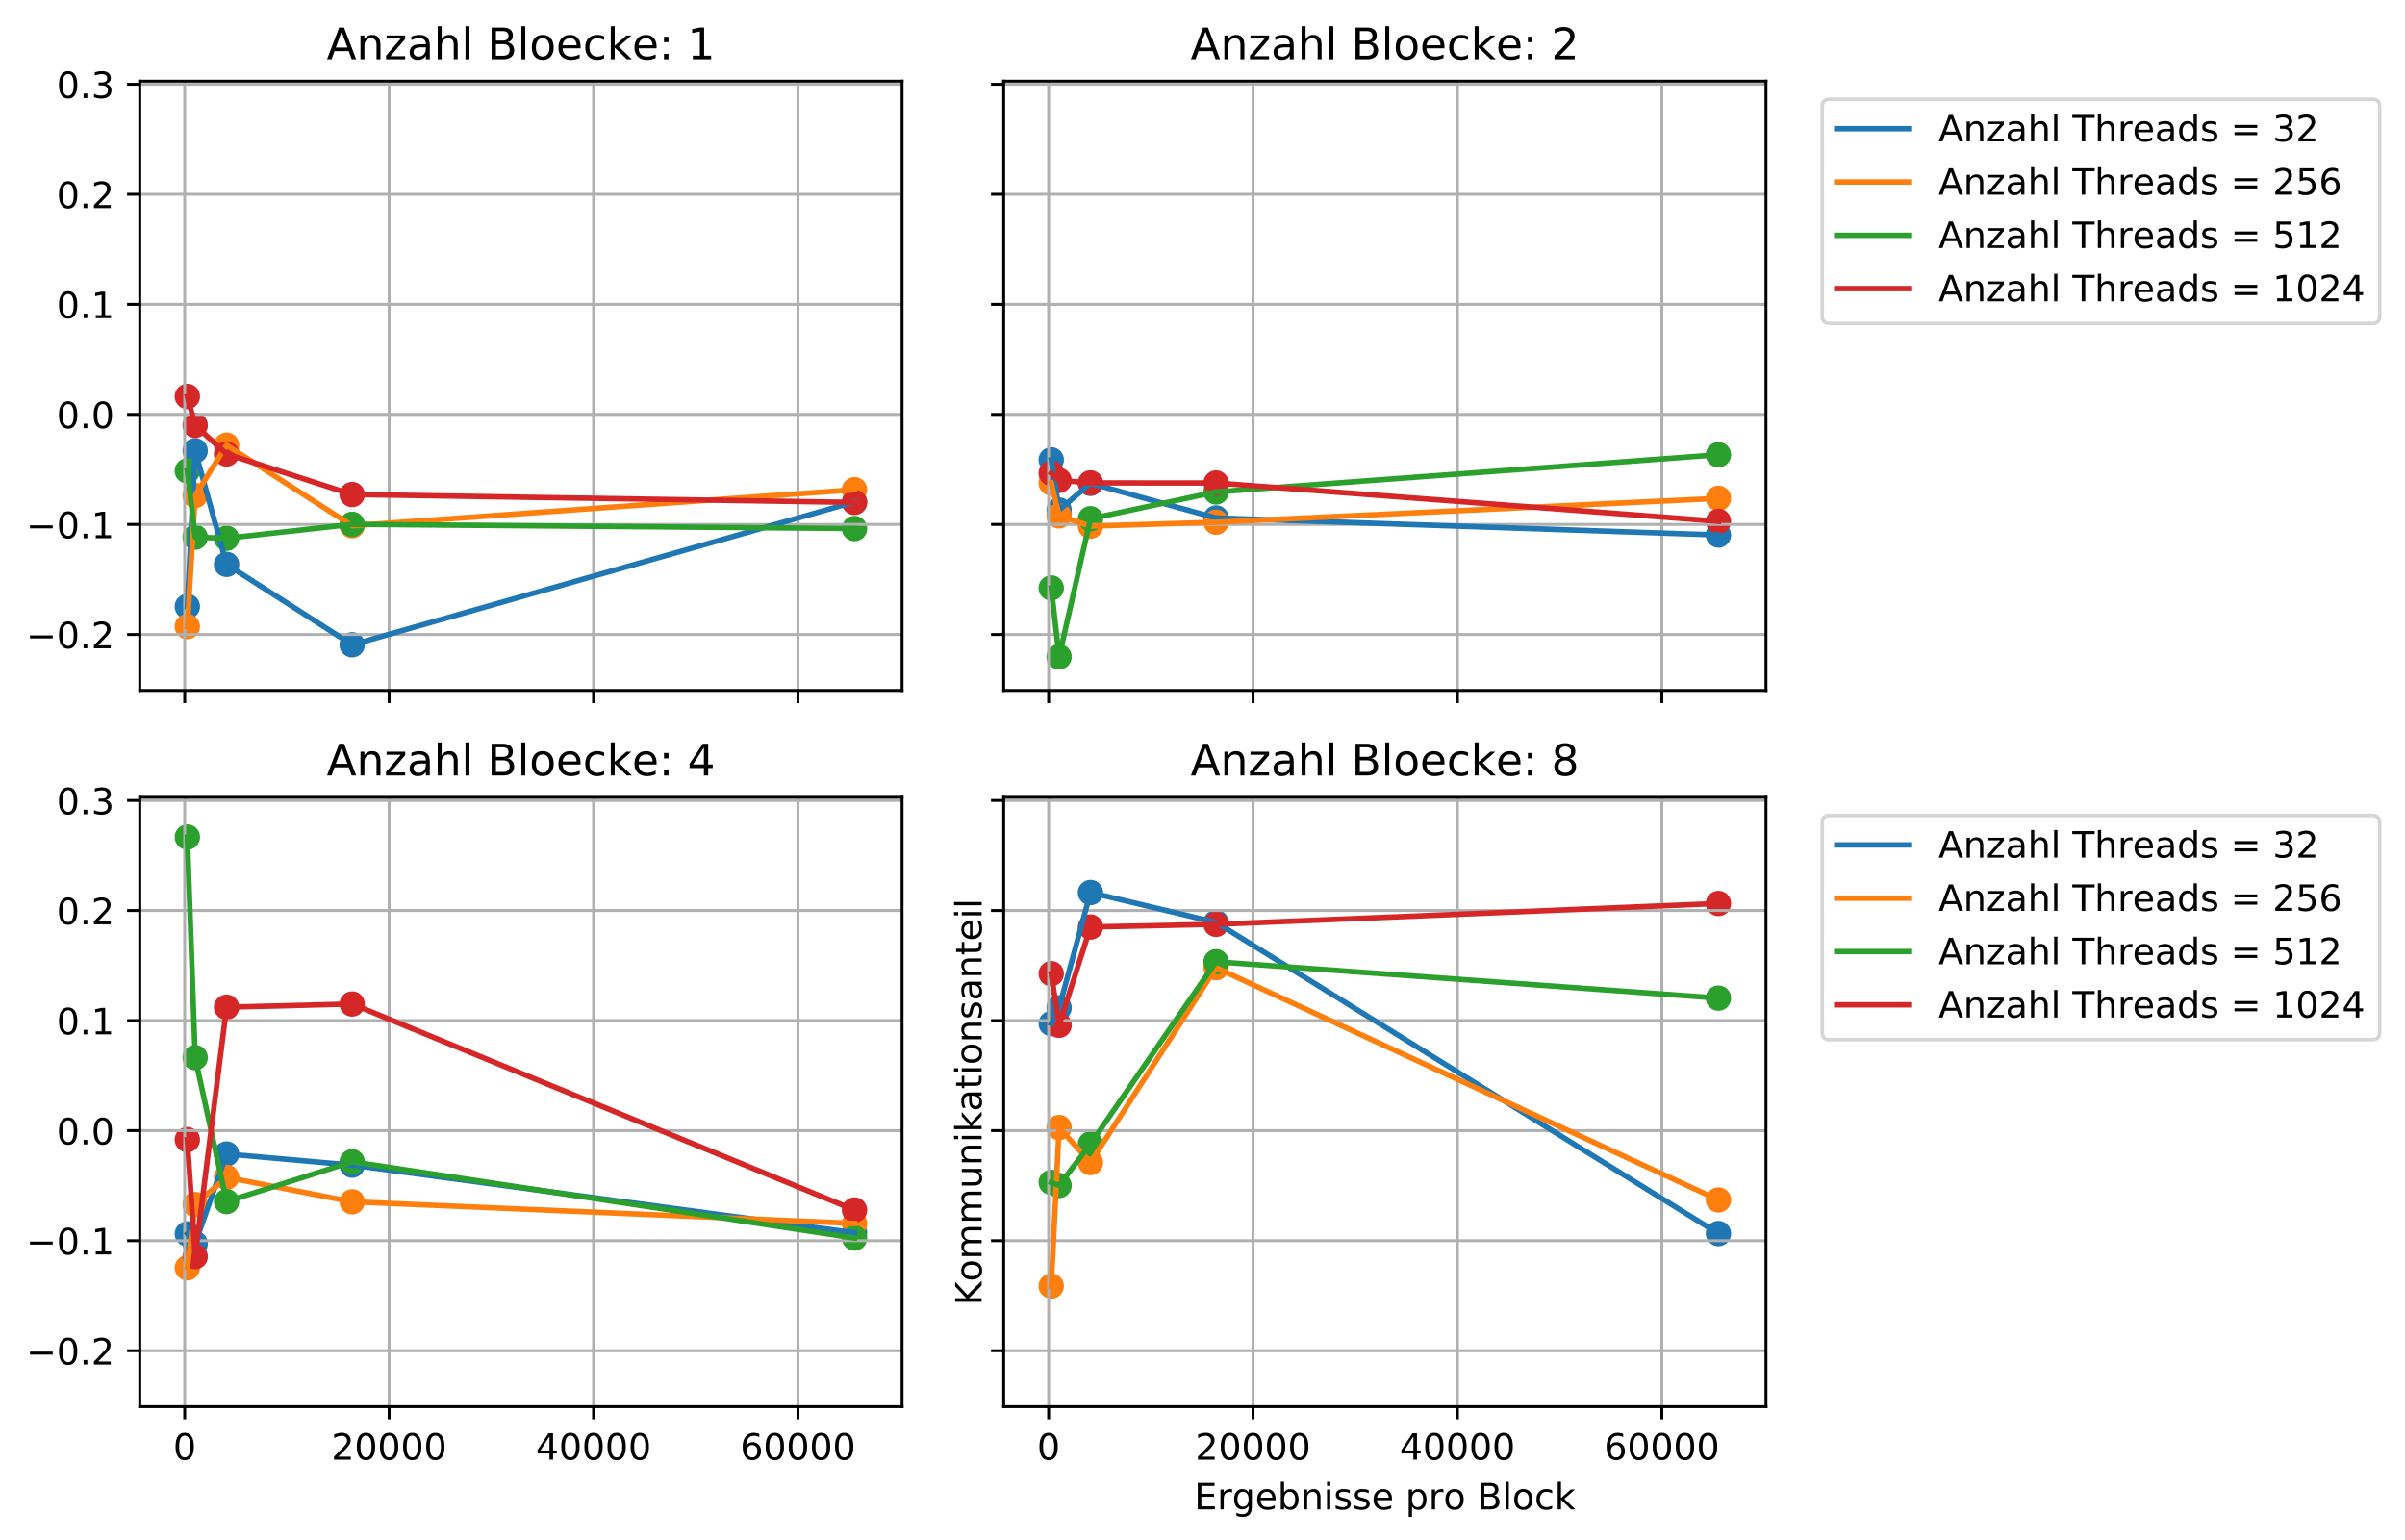 <?xml version="1.0" encoding="utf-8" standalone="no"?>
<!DOCTYPE svg PUBLIC "-//W3C//DTD SVG 1.1//EN"
  "http://www.w3.org/Graphics/SVG/1.1/DTD/svg11.dtd">
<!-- Created with matplotlib (http://matplotlib.org/) -->
<svg height="424pt" version="1.1" viewBox="0 0 662 424" width="662pt" xmlns="http://www.w3.org/2000/svg" xmlns:xlink="http://www.w3.org/1999/xlink">
 <defs>
  <style type="text/css">
*{stroke-linecap:butt;stroke-linejoin:round;}
  </style>
 </defs>
 <g id="figure_1">
  <g id="patch_1">
   <path d="M 0 424.8 
L 662.218 424.8 
L 662.218 0 
L 0 0 
z
" style="fill:#ffffff;"/>
  </g>
  <g id="axes_1">
   <g id="patch_2">
    <path d="M 38.483 190.072 
L 248.302 190.072 
L 248.302 22.318 
L 38.483 22.318 
z
" style="fill:#ffffff;"/>
   </g>
   <g id="PathCollection_1">
    <defs>
     <path d="M 0 3 
C 0.796 3 1.559 2.684 2.121 2.121 
C 2.684 1.559 3 0.796 3 0 
C 3 -0.796 2.684 -1.559 2.121 -2.121 
C 1.559 -2.684 0.796 -3 0 -3 
C -0.796 -3 -1.559 -2.684 -2.121 -2.121 
C -2.684 -1.559 -3 -0.796 -3 0 
C -3 0.796 -2.684 1.559 -2.121 2.121 
C -1.559 2.684 -0.796 3 0 3 
z
" id="m4d4eaeac60" style="stroke:#1f77b4;"/>
    </defs>
    <g clip-path="url(#p6aa344632d)">
     <use style="fill:#1f77b4;stroke:#1f77b4;" x="51.565" xlink:href="#m4d4eaeac60" y="166.96"/>
     <use style="fill:#1f77b4;stroke:#1f77b4;" x="53.726" xlink:href="#m4d4eaeac60" y="124.091"/>
     <use style="fill:#1f77b4;stroke:#1f77b4;" x="62.369" xlink:href="#m4d4eaeac60" y="155.363"/>
     <use style="fill:#1f77b4;stroke:#1f77b4;" x="96.939" xlink:href="#m4d4eaeac60" y="177.504"/>
     <use style="fill:#1f77b4;stroke:#1f77b4;" x="235.22" xlink:href="#m4d4eaeac60" y="138.16"/>
    </g>
   </g>
   <g id="PathCollection_2">
    <defs>
     <path d="M 0 3 
C 0.796 3 1.559 2.684 2.121 2.121 
C 2.684 1.559 3 0.796 3 0 
C 3 -0.796 2.684 -1.559 2.121 -2.121 
C 1.559 -2.684 0.796 -3 0 -3 
C -0.796 -3 -1.559 -2.684 -2.121 -2.121 
C -2.684 -1.559 -3 -0.796 -3 0 
C -3 0.796 -2.684 1.559 -2.121 2.121 
C -1.559 2.684 -0.796 3 0 3 
z
" id="m30a430ed19" style="stroke:#ff7f0e;"/>
    </defs>
    <g clip-path="url(#p6aa344632d)">
     <use style="fill:#ff7f0e;stroke:#ff7f0e;" x="51.565" xlink:href="#m30a430ed19" y="172.488"/>
     <use style="fill:#ff7f0e;stroke:#ff7f0e;" x="53.726" xlink:href="#m30a430ed19" y="136.41"/>
     <use style="fill:#ff7f0e;stroke:#ff7f0e;" x="62.369" xlink:href="#m30a430ed19" y="122.544"/>
     <use style="fill:#ff7f0e;stroke:#ff7f0e;" x="96.939" xlink:href="#m30a430ed19" y="144.725"/>
     <use style="fill:#ff7f0e;stroke:#ff7f0e;" x="235.22" xlink:href="#m30a430ed19" y="134.815"/>
    </g>
   </g>
   <g id="PathCollection_3">
    <defs>
     <path d="M 0 3 
C 0.796 3 1.559 2.684 2.121 2.121 
C 2.684 1.559 3 0.796 3 0 
C 3 -0.796 2.684 -1.559 2.121 -2.121 
C 1.559 -2.684 0.796 -3 0 -3 
C -0.796 -3 -1.559 -2.684 -2.121 -2.121 
C -2.684 -1.559 -3 -0.796 -3 0 
C -3 0.796 -2.684 1.559 -2.121 2.121 
C -1.559 2.684 -0.796 3 0 3 
z
" id="m1b9c0c6990" style="stroke:#2ca02c;"/>
    </defs>
    <g clip-path="url(#p6aa344632d)">
     <use style="fill:#2ca02c;stroke:#2ca02c;" x="51.565" xlink:href="#m1b9c0c6990" y="129.641"/>
     <use style="fill:#2ca02c;stroke:#2ca02c;" x="53.726" xlink:href="#m1b9c0c6990" y="147.879"/>
     <use style="fill:#2ca02c;stroke:#2ca02c;" x="62.369" xlink:href="#m1b9c0c6990" y="148.178"/>
     <use style="fill:#2ca02c;stroke:#2ca02c;" x="96.939" xlink:href="#m1b9c0c6990" y="144.342"/>
     <use style="fill:#2ca02c;stroke:#2ca02c;" x="235.22" xlink:href="#m1b9c0c6990" y="145.503"/>
    </g>
   </g>
   <g id="PathCollection_4">
    <defs>
     <path d="M 0 3 
C 0.796 3 1.559 2.684 2.121 2.121 
C 2.684 1.559 3 0.796 3 0 
C 3 -0.796 2.684 -1.559 2.121 -2.121 
C 1.559 -2.684 0.796 -3 0 -3 
C -0.796 -3 -1.559 -2.684 -2.121 -2.121 
C -2.684 -1.559 -3 -0.796 -3 0 
C -3 0.796 -2.684 1.559 -2.121 2.121 
C -1.559 2.684 -0.796 3 0 3 
z
" id="mfeb1325c0b" style="stroke:#d62728;"/>
    </defs>
    <g clip-path="url(#p6aa344632d)">
     <use style="fill:#d62728;stroke:#d62728;" x="51.565" xlink:href="#mfeb1325c0b" y="109.141"/>
     <use style="fill:#d62728;stroke:#d62728;" x="53.726" xlink:href="#mfeb1325c0b" y="117.107"/>
     <use style="fill:#d62728;stroke:#d62728;" x="62.369" xlink:href="#mfeb1325c0b" y="124.966"/>
     <use style="fill:#d62728;stroke:#d62728;" x="96.939" xlink:href="#mfeb1325c0b" y="136.142"/>
     <use style="fill:#d62728;stroke:#d62728;" x="235.22" xlink:href="#mfeb1325c0b" y="138.311"/>
    </g>
   </g>
   <g id="matplotlib.axis_1">
    <g id="xtick_1">
     <g id="line2d_1">
      <path clip-path="url(#p6aa344632d)" d="M 50.845 190.072 
L 50.845 22.318 
" style="fill:none;stroke:#b0b0b0;stroke-linecap:square;stroke-width:0.8;"/>
     </g>
     <g id="line2d_2">
      <defs>
       <path d="M 0 0 
L 0 3.5 
" id="mf562ccbe19" style="stroke:#000000;stroke-width:0.8;"/>
      </defs>
      <g>
       <use style="stroke:#000000;stroke-width:0.8;" x="50.845" xlink:href="#mf562ccbe19" y="190.072"/>
      </g>
     </g>
    </g>
    <g id="xtick_2">
     <g id="line2d_3">
      <path clip-path="url(#p6aa344632d)" d="M 107.112 190.072 
L 107.112 22.318 
" style="fill:none;stroke:#b0b0b0;stroke-linecap:square;stroke-width:0.8;"/>
     </g>
     <g id="line2d_4">
      <g>
       <use style="stroke:#000000;stroke-width:0.8;" x="107.112" xlink:href="#mf562ccbe19" y="190.072"/>
      </g>
     </g>
    </g>
    <g id="xtick_3">
     <g id="line2d_5">
      <path clip-path="url(#p6aa344632d)" d="M 163.378 190.072 
L 163.378 22.318 
" style="fill:none;stroke:#b0b0b0;stroke-linecap:square;stroke-width:0.8;"/>
     </g>
     <g id="line2d_6">
      <g>
       <use style="stroke:#000000;stroke-width:0.8;" x="163.378" xlink:href="#mf562ccbe19" y="190.072"/>
      </g>
     </g>
    </g>
    <g id="xtick_4">
     <g id="line2d_7">
      <path clip-path="url(#p6aa344632d)" d="M 219.645 190.072 
L 219.645 22.318 
" style="fill:none;stroke:#b0b0b0;stroke-linecap:square;stroke-width:0.8;"/>
     </g>
     <g id="line2d_8">
      <g>
       <use style="stroke:#000000;stroke-width:0.8;" x="219.645" xlink:href="#mf562ccbe19" y="190.072"/>
      </g>
     </g>
    </g>
   </g>
   <g id="matplotlib.axis_2">
    <g id="ytick_1">
     <g id="line2d_9">
      <path clip-path="url(#p6aa344632d)" d="M 38.483 174.667 
L 248.302 174.667 
" style="fill:none;stroke:#b0b0b0;stroke-linecap:square;stroke-width:0.8;"/>
     </g>
     <g id="line2d_10">
      <defs>
       <path d="M 0 0 
L -3.5 0 
" id="mc4e26f92ec" style="stroke:#000000;stroke-width:0.8;"/>
      </defs>
      <g>
       <use style="stroke:#000000;stroke-width:0.8;" x="38.483" xlink:href="#mc4e26f92ec" y="174.667"/>
      </g>
     </g>
     <g id="text_1">
      <!-- −0.2 -->
      <defs>
       <path d="M 10.594 35.5 
L 73.188 35.5 
L 73.188 27.203 
L 10.594 27.203 
z
" id="DejaVuSans-2212"/>
       <path d="M 31.781 66.406 
Q 24.172 66.406 20.328 58.906 
Q 16.5 51.422 16.5 36.375 
Q 16.5 21.391 20.328 13.891 
Q 24.172 6.391 31.781 6.391 
Q 39.453 6.391 43.281 13.891 
Q 47.125 21.391 47.125 36.375 
Q 47.125 51.422 43.281 58.906 
Q 39.453 66.406 31.781 66.406 
z
M 31.781 74.219 
Q 44.047 74.219 50.516 64.516 
Q 56.984 54.828 56.984 36.375 
Q 56.984 17.969 50.516 8.266 
Q 44.047 -1.422 31.781 -1.422 
Q 19.531 -1.422 13.062 8.266 
Q 6.594 17.969 6.594 36.375 
Q 6.594 54.828 13.062 64.516 
Q 19.531 74.219 31.781 74.219 
z
" id="DejaVuSans-30"/>
       <path d="M 10.688 12.406 
L 21 12.406 
L 21 0 
L 10.688 0 
z
" id="DejaVuSans-2e"/>
       <path d="M 19.188 8.297 
L 53.609 8.297 
L 53.609 0 
L 7.328 0 
L 7.328 8.297 
Q 12.938 14.109 22.625 23.891 
Q 32.328 33.688 34.812 36.531 
Q 39.547 41.844 41.422 45.531 
Q 43.312 49.219 43.312 52.781 
Q 43.312 58.594 39.234 62.25 
Q 35.156 65.922 28.609 65.922 
Q 23.969 65.922 18.812 64.312 
Q 13.672 62.703 7.812 59.422 
L 7.812 69.391 
Q 13.766 71.781 18.938 73 
Q 24.125 74.219 28.422 74.219 
Q 39.75 74.219 46.484 68.547 
Q 53.219 62.891 53.219 53.422 
Q 53.219 48.922 51.531 44.891 
Q 49.859 40.875 45.406 35.406 
Q 44.188 33.984 37.641 27.219 
Q 31.109 20.453 19.188 8.297 
z
" id="DejaVuSans-32"/>
      </defs>
      <g transform="translate(7.2 178.467)scale(0.1 -0.1)">
       <use xlink:href="#DejaVuSans-2212"/>
       <use x="83.789" xlink:href="#DejaVuSans-30"/>
       <use x="147.412" xlink:href="#DejaVuSans-2e"/>
       <use x="179.199" xlink:href="#DejaVuSans-32"/>
      </g>
     </g>
    </g>
    <g id="ytick_2">
     <g id="line2d_11">
      <path clip-path="url(#p6aa344632d)" d="M 38.483 144.372 
L 248.302 144.372 
" style="fill:none;stroke:#b0b0b0;stroke-linecap:square;stroke-width:0.8;"/>
     </g>
     <g id="line2d_12">
      <g>
       <use style="stroke:#000000;stroke-width:0.8;" x="38.483" xlink:href="#mc4e26f92ec" y="144.372"/>
      </g>
     </g>
     <g id="text_2">
      <!-- −0.1 -->
      <defs>
       <path d="M 12.406 8.297 
L 28.516 8.297 
L 28.516 63.922 
L 10.984 60.406 
L 10.984 69.391 
L 28.422 72.906 
L 38.281 72.906 
L 38.281 8.297 
L 54.391 8.297 
L 54.391 0 
L 12.406 0 
z
" id="DejaVuSans-31"/>
      </defs>
      <g transform="translate(7.2 148.171)scale(0.1 -0.1)">
       <use xlink:href="#DejaVuSans-2212"/>
       <use x="83.789" xlink:href="#DejaVuSans-30"/>
       <use x="147.412" xlink:href="#DejaVuSans-2e"/>
       <use x="179.199" xlink:href="#DejaVuSans-31"/>
      </g>
     </g>
    </g>
    <g id="ytick_3">
     <g id="line2d_13">
      <path clip-path="url(#p6aa344632d)" d="M 38.483 114.076 
L 248.302 114.076 
" style="fill:none;stroke:#b0b0b0;stroke-linecap:square;stroke-width:0.8;"/>
     </g>
     <g id="line2d_14">
      <g>
       <use style="stroke:#000000;stroke-width:0.8;" x="38.483" xlink:href="#mc4e26f92ec" y="114.076"/>
      </g>
     </g>
     <g id="text_3">
      <!-- 0.0 -->
      <g transform="translate(15.58 117.876)scale(0.1 -0.1)">
       <use xlink:href="#DejaVuSans-30"/>
       <use x="63.623" xlink:href="#DejaVuSans-2e"/>
       <use x="95.41" xlink:href="#DejaVuSans-30"/>
      </g>
     </g>
    </g>
    <g id="ytick_4">
     <g id="line2d_15">
      <path clip-path="url(#p6aa344632d)" d="M 38.483 83.781 
L 248.302 83.781 
" style="fill:none;stroke:#b0b0b0;stroke-linecap:square;stroke-width:0.8;"/>
     </g>
     <g id="line2d_16">
      <g>
       <use style="stroke:#000000;stroke-width:0.8;" x="38.483" xlink:href="#mc4e26f92ec" y="83.781"/>
      </g>
     </g>
     <g id="text_4">
      <!-- 0.1 -->
      <g transform="translate(15.58 87.58)scale(0.1 -0.1)">
       <use xlink:href="#DejaVuSans-30"/>
       <use x="63.623" xlink:href="#DejaVuSans-2e"/>
       <use x="95.41" xlink:href="#DejaVuSans-31"/>
      </g>
     </g>
    </g>
    <g id="ytick_5">
     <g id="line2d_17">
      <path clip-path="url(#p6aa344632d)" d="M 38.483 53.485 
L 248.302 53.485 
" style="fill:none;stroke:#b0b0b0;stroke-linecap:square;stroke-width:0.8;"/>
     </g>
     <g id="line2d_18">
      <g>
       <use style="stroke:#000000;stroke-width:0.8;" x="38.483" xlink:href="#mc4e26f92ec" y="53.485"/>
      </g>
     </g>
     <g id="text_5">
      <!-- 0.2 -->
      <g transform="translate(15.58 57.285)scale(0.1 -0.1)">
       <use xlink:href="#DejaVuSans-30"/>
       <use x="63.623" xlink:href="#DejaVuSans-2e"/>
       <use x="95.41" xlink:href="#DejaVuSans-32"/>
      </g>
     </g>
    </g>
    <g id="ytick_6">
     <g id="line2d_19">
      <path clip-path="url(#p6aa344632d)" d="M 38.483 23.19 
L 248.302 23.19 
" style="fill:none;stroke:#b0b0b0;stroke-linecap:square;stroke-width:0.8;"/>
     </g>
     <g id="line2d_20">
      <g>
       <use style="stroke:#000000;stroke-width:0.8;" x="38.483" xlink:href="#mc4e26f92ec" y="23.19"/>
      </g>
     </g>
     <g id="text_6">
      <!-- 0.3 -->
      <defs>
       <path d="M 40.578 39.312 
Q 47.656 37.797 51.625 33 
Q 55.609 28.219 55.609 21.188 
Q 55.609 10.406 48.188 4.484 
Q 40.766 -1.422 27.094 -1.422 
Q 22.516 -1.422 17.656 -0.516 
Q 12.797 0.391 7.625 2.203 
L 7.625 11.719 
Q 11.719 9.328 16.594 8.109 
Q 21.484 6.891 26.812 6.891 
Q 36.078 6.891 40.938 10.547 
Q 45.797 14.203 45.797 21.188 
Q 45.797 27.641 41.281 31.266 
Q 36.766 34.906 28.719 34.906 
L 20.219 34.906 
L 20.219 43.016 
L 29.109 43.016 
Q 36.375 43.016 40.234 45.922 
Q 44.094 48.828 44.094 54.297 
Q 44.094 59.906 40.109 62.906 
Q 36.141 65.922 28.719 65.922 
Q 24.656 65.922 20.016 65.031 
Q 15.375 64.156 9.812 62.312 
L 9.812 71.094 
Q 15.438 72.656 20.344 73.438 
Q 25.25 74.219 29.594 74.219 
Q 40.828 74.219 47.359 69.109 
Q 53.906 64.016 53.906 55.328 
Q 53.906 49.266 50.438 45.094 
Q 46.969 40.922 40.578 39.312 
z
" id="DejaVuSans-33"/>
      </defs>
      <g transform="translate(15.58 26.989)scale(0.1 -0.1)">
       <use xlink:href="#DejaVuSans-30"/>
       <use x="63.623" xlink:href="#DejaVuSans-2e"/>
       <use x="95.41" xlink:href="#DejaVuSans-33"/>
      </g>
     </g>
    </g>
   </g>
   <g id="line2d_21">
    <path clip-path="url(#p6aa344632d)" d="M 51.565 166.96 
L 53.726 124.091 
L 62.369 155.363 
L 96.939 177.504 
L 235.22 138.16 
" style="fill:none;stroke:#1f77b4;stroke-linecap:square;stroke-width:1.5;"/>
   </g>
   <g id="line2d_22">
    <path clip-path="url(#p6aa344632d)" d="M 51.565 172.488 
L 53.726 136.41 
L 62.369 122.544 
L 96.939 144.725 
L 235.22 134.815 
" style="fill:none;stroke:#ff7f0e;stroke-linecap:square;stroke-width:1.5;"/>
   </g>
   <g id="line2d_23">
    <path clip-path="url(#p6aa344632d)" d="M 51.565 129.641 
L 53.726 147.879 
L 62.369 148.178 
L 96.939 144.342 
L 235.22 145.503 
" style="fill:none;stroke:#2ca02c;stroke-linecap:square;stroke-width:1.5;"/>
   </g>
   <g id="line2d_24">
    <path clip-path="url(#p6aa344632d)" d="M 51.565 109.141 
L 53.726 117.107 
L 62.369 124.966 
L 96.939 136.142 
L 235.22 138.311 
" style="fill:none;stroke:#d62728;stroke-linecap:square;stroke-width:1.5;"/>
   </g>
   <g id="patch_3">
    <path d="M 38.483 190.072 
L 38.483 22.318 
" style="fill:none;stroke:#000000;stroke-linecap:square;stroke-linejoin:miter;stroke-width:0.8;"/>
   </g>
   <g id="patch_4">
    <path d="M 248.302 190.072 
L 248.302 22.318 
" style="fill:none;stroke:#000000;stroke-linecap:square;stroke-linejoin:miter;stroke-width:0.8;"/>
   </g>
   <g id="patch_5">
    <path d="M 38.483 190.072 
L 248.302 190.072 
" style="fill:none;stroke:#000000;stroke-linecap:square;stroke-linejoin:miter;stroke-width:0.8;"/>
   </g>
   <g id="patch_6">
    <path d="M 38.483 22.318 
L 248.302 22.318 
" style="fill:none;stroke:#000000;stroke-linecap:square;stroke-linejoin:miter;stroke-width:0.8;"/>
   </g>
   <g id="text_7">
    <!-- Anzahl Bloecke: 1 -->
    <defs>
     <path d="M 34.188 63.188 
L 20.797 26.906 
L 47.609 26.906 
z
M 28.609 72.906 
L 39.797 72.906 
L 67.578 0 
L 57.328 0 
L 50.688 18.703 
L 17.828 18.703 
L 11.188 0 
L 0.781 0 
z
" id="DejaVuSans-41"/>
     <path d="M 54.891 33.016 
L 54.891 0 
L 45.906 0 
L 45.906 32.719 
Q 45.906 40.484 42.875 44.328 
Q 39.844 48.188 33.797 48.188 
Q 26.516 48.188 22.312 43.547 
Q 18.109 38.922 18.109 30.906 
L 18.109 0 
L 9.078 0 
L 9.078 54.688 
L 18.109 54.688 
L 18.109 46.188 
Q 21.344 51.125 25.703 53.562 
Q 30.078 56 35.797 56 
Q 45.219 56 50.047 50.172 
Q 54.891 44.344 54.891 33.016 
z
" id="DejaVuSans-6e"/>
     <path d="M 5.516 54.688 
L 48.188 54.688 
L 48.188 46.484 
L 14.406 7.172 
L 48.188 7.172 
L 48.188 0 
L 4.297 0 
L 4.297 8.203 
L 38.094 47.516 
L 5.516 47.516 
z
" id="DejaVuSans-7a"/>
     <path d="M 34.281 27.484 
Q 23.391 27.484 19.188 25 
Q 14.984 22.516 14.984 16.5 
Q 14.984 11.719 18.141 8.906 
Q 21.297 6.109 26.703 6.109 
Q 34.188 6.109 38.703 11.406 
Q 43.219 16.703 43.219 25.484 
L 43.219 27.484 
z
M 52.203 31.203 
L 52.203 0 
L 43.219 0 
L 43.219 8.297 
Q 40.141 3.328 35.547 0.953 
Q 30.953 -1.422 24.312 -1.422 
Q 15.922 -1.422 10.953 3.297 
Q 6 8.016 6 15.922 
Q 6 25.141 12.172 29.828 
Q 18.359 34.516 30.609 34.516 
L 43.219 34.516 
L 43.219 35.406 
Q 43.219 41.609 39.141 45 
Q 35.062 48.391 27.688 48.391 
Q 23 48.391 18.547 47.266 
Q 14.109 46.141 10.016 43.891 
L 10.016 52.203 
Q 14.938 54.109 19.578 55.047 
Q 24.219 56 28.609 56 
Q 40.484 56 46.344 49.844 
Q 52.203 43.703 52.203 31.203 
z
" id="DejaVuSans-61"/>
     <path d="M 54.891 33.016 
L 54.891 0 
L 45.906 0 
L 45.906 32.719 
Q 45.906 40.484 42.875 44.328 
Q 39.844 48.188 33.797 48.188 
Q 26.516 48.188 22.312 43.547 
Q 18.109 38.922 18.109 30.906 
L 18.109 0 
L 9.078 0 
L 9.078 75.984 
L 18.109 75.984 
L 18.109 46.188 
Q 21.344 51.125 25.703 53.562 
Q 30.078 56 35.797 56 
Q 45.219 56 50.047 50.172 
Q 54.891 44.344 54.891 33.016 
z
" id="DejaVuSans-68"/>
     <path d="M 9.422 75.984 
L 18.406 75.984 
L 18.406 0 
L 9.422 0 
z
" id="DejaVuSans-6c"/>
     <path id="DejaVuSans-20"/>
     <path d="M 19.672 34.812 
L 19.672 8.109 
L 35.5 8.109 
Q 43.453 8.109 47.281 11.406 
Q 51.125 14.703 51.125 21.484 
Q 51.125 28.328 47.281 31.562 
Q 43.453 34.812 35.5 34.812 
z
M 19.672 64.797 
L 19.672 42.828 
L 34.281 42.828 
Q 41.5 42.828 45.031 45.531 
Q 48.578 48.25 48.578 53.812 
Q 48.578 59.328 45.031 62.062 
Q 41.5 64.797 34.281 64.797 
z
M 9.812 72.906 
L 35.016 72.906 
Q 46.297 72.906 52.391 68.219 
Q 58.5 63.531 58.5 54.891 
Q 58.5 48.188 55.375 44.234 
Q 52.25 40.281 46.188 39.312 
Q 53.469 37.75 57.5 32.781 
Q 61.531 27.828 61.531 20.406 
Q 61.531 10.641 54.891 5.312 
Q 48.25 0 35.984 0 
L 9.812 0 
z
" id="DejaVuSans-42"/>
     <path d="M 30.609 48.391 
Q 23.391 48.391 19.188 42.75 
Q 14.984 37.109 14.984 27.297 
Q 14.984 17.484 19.156 11.844 
Q 23.344 6.203 30.609 6.203 
Q 37.797 6.203 41.984 11.859 
Q 46.188 17.531 46.188 27.297 
Q 46.188 37.016 41.984 42.703 
Q 37.797 48.391 30.609 48.391 
z
M 30.609 56 
Q 42.328 56 49.016 48.375 
Q 55.719 40.766 55.719 27.297 
Q 55.719 13.875 49.016 6.219 
Q 42.328 -1.422 30.609 -1.422 
Q 18.844 -1.422 12.172 6.219 
Q 5.516 13.875 5.516 27.297 
Q 5.516 40.766 12.172 48.375 
Q 18.844 56 30.609 56 
z
" id="DejaVuSans-6f"/>
     <path d="M 56.203 29.594 
L 56.203 25.203 
L 14.891 25.203 
Q 15.484 15.922 20.484 11.062 
Q 25.484 6.203 34.422 6.203 
Q 39.594 6.203 44.453 7.469 
Q 49.312 8.734 54.109 11.281 
L 54.109 2.781 
Q 49.266 0.734 44.188 -0.344 
Q 39.109 -1.422 33.891 -1.422 
Q 20.797 -1.422 13.156 6.188 
Q 5.516 13.812 5.516 26.812 
Q 5.516 40.234 12.766 48.109 
Q 20.016 56 32.328 56 
Q 43.359 56 49.781 48.891 
Q 56.203 41.797 56.203 29.594 
z
M 47.219 32.234 
Q 47.125 39.594 43.094 43.984 
Q 39.062 48.391 32.422 48.391 
Q 24.906 48.391 20.391 44.141 
Q 15.875 39.891 15.188 32.172 
z
" id="DejaVuSans-65"/>
     <path d="M 48.781 52.594 
L 48.781 44.188 
Q 44.969 46.297 41.141 47.344 
Q 37.312 48.391 33.406 48.391 
Q 24.656 48.391 19.812 42.844 
Q 14.984 37.312 14.984 27.297 
Q 14.984 17.281 19.812 11.734 
Q 24.656 6.203 33.406 6.203 
Q 37.312 6.203 41.141 7.25 
Q 44.969 8.297 48.781 10.406 
L 48.781 2.094 
Q 45.016 0.344 40.984 -0.531 
Q 36.969 -1.422 32.422 -1.422 
Q 20.062 -1.422 12.781 6.344 
Q 5.516 14.109 5.516 27.297 
Q 5.516 40.672 12.859 48.328 
Q 20.219 56 33.016 56 
Q 37.156 56 41.109 55.141 
Q 45.062 54.297 48.781 52.594 
z
" id="DejaVuSans-63"/>
     <path d="M 9.078 75.984 
L 18.109 75.984 
L 18.109 31.109 
L 44.922 54.688 
L 56.391 54.688 
L 27.391 29.109 
L 57.625 0 
L 45.906 0 
L 18.109 26.703 
L 18.109 0 
L 9.078 0 
z
" id="DejaVuSans-6b"/>
     <path d="M 11.719 12.406 
L 22.016 12.406 
L 22.016 0 
L 11.719 0 
z
M 11.719 51.703 
L 22.016 51.703 
L 22.016 39.312 
L 11.719 39.312 
z
" id="DejaVuSans-3a"/>
    </defs>
    <g transform="translate(89.929 16.318)scale(0.12 -0.12)">
     <use xlink:href="#DejaVuSans-41"/>
     <use x="68.408" xlink:href="#DejaVuSans-6e"/>
     <use x="131.787" xlink:href="#DejaVuSans-7a"/>
     <use x="184.277" xlink:href="#DejaVuSans-61"/>
     <use x="245.557" xlink:href="#DejaVuSans-68"/>
     <use x="308.936" xlink:href="#DejaVuSans-6c"/>
     <use x="336.719" xlink:href="#DejaVuSans-20"/>
     <use x="368.506" xlink:href="#DejaVuSans-42"/>
     <use x="437.109" xlink:href="#DejaVuSans-6c"/>
     <use x="464.893" xlink:href="#DejaVuSans-6f"/>
     <use x="526.074" xlink:href="#DejaVuSans-65"/>
     <use x="587.598" xlink:href="#DejaVuSans-63"/>
     <use x="642.578" xlink:href="#DejaVuSans-6b"/>
     <use x="700.441" xlink:href="#DejaVuSans-65"/>
     <use x="761.965" xlink:href="#DejaVuSans-3a"/>
     <use x="795.656" xlink:href="#DejaVuSans-20"/>
     <use x="827.443" xlink:href="#DejaVuSans-31"/>
    </g>
   </g>
  </g>
  <g id="axes_2">
   <g id="patch_7">
    <path d="M 276.28 190.072 
L 486.1 190.072 
L 486.1 22.318 
L 276.28 22.318 
z
" style="fill:#ffffff;"/>
   </g>
   <g id="PathCollection_5">
    <g clip-path="url(#p4b03a45430)">
     <use style="fill:#1f77b4;stroke:#1f77b4;" x="289.363" xlink:href="#m4d4eaeac60" y="126.589"/>
     <use style="fill:#1f77b4;stroke:#1f77b4;" x="291.524" xlink:href="#m4d4eaeac60" y="140.409"/>
     <use style="fill:#1f77b4;stroke:#1f77b4;" x="300.166" xlink:href="#m4d4eaeac60" y="133.055"/>
     <use style="fill:#1f77b4;stroke:#1f77b4;" x="334.736" xlink:href="#m4d4eaeac60" y="142.593"/>
     <use style="fill:#1f77b4;stroke:#1f77b4;" x="473.017" xlink:href="#m4d4eaeac60" y="147.284"/>
    </g>
   </g>
   <g id="PathCollection_6">
    <g clip-path="url(#p4b03a45430)">
     <use style="fill:#ff7f0e;stroke:#ff7f0e;" x="289.363" xlink:href="#m30a430ed19" y="132.97"/>
     <use style="fill:#ff7f0e;stroke:#ff7f0e;" x="291.524" xlink:href="#m30a430ed19" y="142.001"/>
     <use style="fill:#ff7f0e;stroke:#ff7f0e;" x="300.166" xlink:href="#m30a430ed19" y="144.841"/>
     <use style="fill:#ff7f0e;stroke:#ff7f0e;" x="334.736" xlink:href="#m30a430ed19" y="143.759"/>
     <use style="fill:#ff7f0e;stroke:#ff7f0e;" x="473.017" xlink:href="#m30a430ed19" y="137.191"/>
    </g>
   </g>
   <g id="PathCollection_7">
    <g clip-path="url(#p4b03a45430)">
     <use style="fill:#2ca02c;stroke:#2ca02c;" x="289.363" xlink:href="#m1b9c0c6990" y="161.853"/>
     <use style="fill:#2ca02c;stroke:#2ca02c;" x="291.524" xlink:href="#m1b9c0c6990" y="180.817"/>
     <use style="fill:#2ca02c;stroke:#2ca02c;" x="300.166" xlink:href="#m1b9c0c6990" y="142.8"/>
     <use style="fill:#2ca02c;stroke:#2ca02c;" x="334.736" xlink:href="#m1b9c0c6990" y="135.423"/>
     <use style="fill:#2ca02c;stroke:#2ca02c;" x="473.017" xlink:href="#m1b9c0c6990" y="125.179"/>
    </g>
   </g>
   <g id="PathCollection_8">
    <g clip-path="url(#p4b03a45430)">
     <use style="fill:#d62728;stroke:#d62728;" x="289.363" xlink:href="#mfeb1325c0b" y="130.271"/>
     <use style="fill:#d62728;stroke:#d62728;" x="291.524" xlink:href="#mfeb1325c0b" y="132.241"/>
     <use style="fill:#d62728;stroke:#d62728;" x="300.166" xlink:href="#mfeb1325c0b" y="132.941"/>
     <use style="fill:#d62728;stroke:#d62728;" x="334.736" xlink:href="#mfeb1325c0b" y="132.958"/>
     <use style="fill:#d62728;stroke:#d62728;" x="473.017" xlink:href="#mfeb1325c0b" y="143.515"/>
    </g>
   </g>
   <g id="matplotlib.axis_3">
    <g id="xtick_5">
     <g id="line2d_25">
      <path clip-path="url(#p4b03a45430)" d="M 288.643 190.072 
L 288.643 22.318 
" style="fill:none;stroke:#b0b0b0;stroke-linecap:square;stroke-width:0.8;"/>
     </g>
     <g id="line2d_26">
      <g>
       <use style="stroke:#000000;stroke-width:0.8;" x="288.643" xlink:href="#mf562ccbe19" y="190.072"/>
      </g>
     </g>
    </g>
    <g id="xtick_6">
     <g id="line2d_27">
      <path clip-path="url(#p4b03a45430)" d="M 344.909 190.072 
L 344.909 22.318 
" style="fill:none;stroke:#b0b0b0;stroke-linecap:square;stroke-width:0.8;"/>
     </g>
     <g id="line2d_28">
      <g>
       <use style="stroke:#000000;stroke-width:0.8;" x="344.909" xlink:href="#mf562ccbe19" y="190.072"/>
      </g>
     </g>
    </g>
    <g id="xtick_7">
     <g id="line2d_29">
      <path clip-path="url(#p4b03a45430)" d="M 401.176 190.072 
L 401.176 22.318 
" style="fill:none;stroke:#b0b0b0;stroke-linecap:square;stroke-width:0.8;"/>
     </g>
     <g id="line2d_30">
      <g>
       <use style="stroke:#000000;stroke-width:0.8;" x="401.176" xlink:href="#mf562ccbe19" y="190.072"/>
      </g>
     </g>
    </g>
    <g id="xtick_8">
     <g id="line2d_31">
      <path clip-path="url(#p4b03a45430)" d="M 457.443 190.072 
L 457.443 22.318 
" style="fill:none;stroke:#b0b0b0;stroke-linecap:square;stroke-width:0.8;"/>
     </g>
     <g id="line2d_32">
      <g>
       <use style="stroke:#000000;stroke-width:0.8;" x="457.443" xlink:href="#mf562ccbe19" y="190.072"/>
      </g>
     </g>
    </g>
   </g>
   <g id="matplotlib.axis_4">
    <g id="ytick_7">
     <g id="line2d_33">
      <path clip-path="url(#p4b03a45430)" d="M 276.28 174.667 
L 486.1 174.667 
" style="fill:none;stroke:#b0b0b0;stroke-linecap:square;stroke-width:0.8;"/>
     </g>
     <g id="line2d_34">
      <g>
       <use style="stroke:#000000;stroke-width:0.8;" x="276.28" xlink:href="#mc4e26f92ec" y="174.667"/>
      </g>
     </g>
    </g>
    <g id="ytick_8">
     <g id="line2d_35">
      <path clip-path="url(#p4b03a45430)" d="M 276.28 144.372 
L 486.1 144.372 
" style="fill:none;stroke:#b0b0b0;stroke-linecap:square;stroke-width:0.8;"/>
     </g>
     <g id="line2d_36">
      <g>
       <use style="stroke:#000000;stroke-width:0.8;" x="276.28" xlink:href="#mc4e26f92ec" y="144.372"/>
      </g>
     </g>
    </g>
    <g id="ytick_9">
     <g id="line2d_37">
      <path clip-path="url(#p4b03a45430)" d="M 276.28 114.076 
L 486.1 114.076 
" style="fill:none;stroke:#b0b0b0;stroke-linecap:square;stroke-width:0.8;"/>
     </g>
     <g id="line2d_38">
      <g>
       <use style="stroke:#000000;stroke-width:0.8;" x="276.28" xlink:href="#mc4e26f92ec" y="114.076"/>
      </g>
     </g>
    </g>
    <g id="ytick_10">
     <g id="line2d_39">
      <path clip-path="url(#p4b03a45430)" d="M 276.28 83.781 
L 486.1 83.781 
" style="fill:none;stroke:#b0b0b0;stroke-linecap:square;stroke-width:0.8;"/>
     </g>
     <g id="line2d_40">
      <g>
       <use style="stroke:#000000;stroke-width:0.8;" x="276.28" xlink:href="#mc4e26f92ec" y="83.781"/>
      </g>
     </g>
    </g>
    <g id="ytick_11">
     <g id="line2d_41">
      <path clip-path="url(#p4b03a45430)" d="M 276.28 53.485 
L 486.1 53.485 
" style="fill:none;stroke:#b0b0b0;stroke-linecap:square;stroke-width:0.8;"/>
     </g>
     <g id="line2d_42">
      <g>
       <use style="stroke:#000000;stroke-width:0.8;" x="276.28" xlink:href="#mc4e26f92ec" y="53.485"/>
      </g>
     </g>
    </g>
    <g id="ytick_12">
     <g id="line2d_43">
      <path clip-path="url(#p4b03a45430)" d="M 276.28 23.19 
L 486.1 23.19 
" style="fill:none;stroke:#b0b0b0;stroke-linecap:square;stroke-width:0.8;"/>
     </g>
     <g id="line2d_44">
      <g>
       <use style="stroke:#000000;stroke-width:0.8;" x="276.28" xlink:href="#mc4e26f92ec" y="23.19"/>
      </g>
     </g>
    </g>
   </g>
   <g id="line2d_45">
    <path clip-path="url(#p4b03a45430)" d="M 289.363 126.589 
L 291.524 140.409 
L 300.166 133.055 
L 334.736 142.593 
L 473.017 147.284 
" style="fill:none;stroke:#1f77b4;stroke-linecap:square;stroke-width:1.5;"/>
   </g>
   <g id="line2d_46">
    <path clip-path="url(#p4b03a45430)" d="M 289.363 132.97 
L 291.524 142.001 
L 300.166 144.841 
L 334.736 143.759 
L 473.017 137.191 
" style="fill:none;stroke:#ff7f0e;stroke-linecap:square;stroke-width:1.5;"/>
   </g>
   <g id="line2d_47">
    <path clip-path="url(#p4b03a45430)" d="M 289.363 161.853 
L 291.524 180.817 
L 300.166 142.8 
L 334.736 135.423 
L 473.017 125.179 
" style="fill:none;stroke:#2ca02c;stroke-linecap:square;stroke-width:1.5;"/>
   </g>
   <g id="line2d_48">
    <path clip-path="url(#p4b03a45430)" d="M 289.363 130.271 
L 291.524 132.241 
L 300.166 132.941 
L 334.736 132.958 
L 473.017 143.515 
" style="fill:none;stroke:#d62728;stroke-linecap:square;stroke-width:1.5;"/>
   </g>
   <g id="patch_8">
    <path d="M 276.28 190.072 
L 276.28 22.318 
" style="fill:none;stroke:#000000;stroke-linecap:square;stroke-linejoin:miter;stroke-width:0.8;"/>
   </g>
   <g id="patch_9">
    <path d="M 486.1 190.072 
L 486.1 22.318 
" style="fill:none;stroke:#000000;stroke-linecap:square;stroke-linejoin:miter;stroke-width:0.8;"/>
   </g>
   <g id="patch_10">
    <path d="M 276.28 190.072 
L 486.1 190.072 
" style="fill:none;stroke:#000000;stroke-linecap:square;stroke-linejoin:miter;stroke-width:0.8;"/>
   </g>
   <g id="patch_11">
    <path d="M 276.28 22.318 
L 486.1 22.318 
" style="fill:none;stroke:#000000;stroke-linecap:square;stroke-linejoin:miter;stroke-width:0.8;"/>
   </g>
   <g id="text_8">
    <!-- Anzahl Bloecke: 2 -->
    <g transform="translate(327.726 16.318)scale(0.12 -0.12)">
     <use xlink:href="#DejaVuSans-41"/>
     <use x="68.408" xlink:href="#DejaVuSans-6e"/>
     <use x="131.787" xlink:href="#DejaVuSans-7a"/>
     <use x="184.277" xlink:href="#DejaVuSans-61"/>
     <use x="245.557" xlink:href="#DejaVuSans-68"/>
     <use x="308.936" xlink:href="#DejaVuSans-6c"/>
     <use x="336.719" xlink:href="#DejaVuSans-20"/>
     <use x="368.506" xlink:href="#DejaVuSans-42"/>
     <use x="437.109" xlink:href="#DejaVuSans-6c"/>
     <use x="464.893" xlink:href="#DejaVuSans-6f"/>
     <use x="526.074" xlink:href="#DejaVuSans-65"/>
     <use x="587.598" xlink:href="#DejaVuSans-63"/>
     <use x="642.578" xlink:href="#DejaVuSans-6b"/>
     <use x="700.441" xlink:href="#DejaVuSans-65"/>
     <use x="761.965" xlink:href="#DejaVuSans-3a"/>
     <use x="795.656" xlink:href="#DejaVuSans-20"/>
     <use x="827.443" xlink:href="#DejaVuSans-32"/>
    </g>
   </g>
   <g id="legend_1">
    <g id="patch_12">
     <path d="M 503.591 89.031 
L 653.018 89.031 
Q 655.018 89.031 655.018 87.031 
L 655.018 29.318 
Q 655.018 27.318 653.018 27.318 
L 503.591 27.318 
Q 501.591 27.318 501.591 29.318 
L 501.591 87.031 
Q 501.591 89.031 503.591 89.031 
z
" style="fill:#ffffff;opacity:0.8;stroke:#cccccc;stroke-linejoin:miter;"/>
    </g>
    <g id="line2d_49">
     <path d="M 505.591 35.417 
L 525.591 35.417 
" style="fill:none;stroke:#1f77b4;stroke-linecap:square;stroke-width:1.5;"/>
    </g>
    <g id="line2d_50"/>
    <g id="text_9">
     <!-- Anzahl Threads = 32 -->
     <defs>
      <path d="M -0.297 72.906 
L 61.375 72.906 
L 61.375 64.594 
L 35.5 64.594 
L 35.5 0 
L 25.594 0 
L 25.594 64.594 
L -0.297 64.594 
z
" id="DejaVuSans-54"/>
      <path d="M 41.109 46.297 
Q 39.594 47.172 37.812 47.578 
Q 36.031 48 33.891 48 
Q 26.266 48 22.188 43.047 
Q 18.109 38.094 18.109 28.812 
L 18.109 0 
L 9.078 0 
L 9.078 54.688 
L 18.109 54.688 
L 18.109 46.188 
Q 20.953 51.172 25.484 53.578 
Q 30.031 56 36.531 56 
Q 37.453 56 38.578 55.875 
Q 39.703 55.766 41.062 55.516 
z
" id="DejaVuSans-72"/>
      <path d="M 45.406 46.391 
L 45.406 75.984 
L 54.391 75.984 
L 54.391 0 
L 45.406 0 
L 45.406 8.203 
Q 42.578 3.328 38.25 0.953 
Q 33.938 -1.422 27.875 -1.422 
Q 17.969 -1.422 11.734 6.484 
Q 5.516 14.406 5.516 27.297 
Q 5.516 40.188 11.734 48.094 
Q 17.969 56 27.875 56 
Q 33.938 56 38.25 53.625 
Q 42.578 51.266 45.406 46.391 
z
M 14.797 27.297 
Q 14.797 17.391 18.875 11.75 
Q 22.953 6.109 30.078 6.109 
Q 37.203 6.109 41.297 11.75 
Q 45.406 17.391 45.406 27.297 
Q 45.406 37.203 41.297 42.844 
Q 37.203 48.484 30.078 48.484 
Q 22.953 48.484 18.875 42.844 
Q 14.797 37.203 14.797 27.297 
z
" id="DejaVuSans-64"/>
      <path d="M 44.281 53.078 
L 44.281 44.578 
Q 40.484 46.531 36.375 47.5 
Q 32.281 48.484 27.875 48.484 
Q 21.188 48.484 17.844 46.438 
Q 14.5 44.391 14.5 40.281 
Q 14.5 37.156 16.891 35.375 
Q 19.281 33.594 26.516 31.984 
L 29.594 31.297 
Q 39.156 29.25 43.188 25.516 
Q 47.219 21.781 47.219 15.094 
Q 47.219 7.469 41.188 3.016 
Q 35.156 -1.422 24.609 -1.422 
Q 20.219 -1.422 15.453 -0.562 
Q 10.688 0.297 5.422 2 
L 5.422 11.281 
Q 10.406 8.688 15.234 7.391 
Q 20.062 6.109 24.812 6.109 
Q 31.156 6.109 34.562 8.281 
Q 37.984 10.453 37.984 14.406 
Q 37.984 18.062 35.516 20.016 
Q 33.062 21.969 24.703 23.781 
L 21.578 24.516 
Q 13.234 26.266 9.516 29.906 
Q 5.812 33.547 5.812 39.891 
Q 5.812 47.609 11.281 51.797 
Q 16.75 56 26.812 56 
Q 31.781 56 36.172 55.266 
Q 40.578 54.547 44.281 53.078 
z
" id="DejaVuSans-73"/>
      <path d="M 10.594 45.406 
L 73.188 45.406 
L 73.188 37.203 
L 10.594 37.203 
z
M 10.594 25.484 
L 73.188 25.484 
L 73.188 17.188 
L 10.594 17.188 
z
" id="DejaVuSans-3d"/>
     </defs>
     <g transform="translate(533.591 38.917)scale(0.1 -0.1)">
      <use xlink:href="#DejaVuSans-41"/>
      <use x="68.408" xlink:href="#DejaVuSans-6e"/>
      <use x="131.787" xlink:href="#DejaVuSans-7a"/>
      <use x="184.277" xlink:href="#DejaVuSans-61"/>
      <use x="245.557" xlink:href="#DejaVuSans-68"/>
      <use x="308.936" xlink:href="#DejaVuSans-6c"/>
      <use x="336.719" xlink:href="#DejaVuSans-20"/>
      <use x="368.506" xlink:href="#DejaVuSans-54"/>
      <use x="429.59" xlink:href="#DejaVuSans-68"/>
      <use x="492.969" xlink:href="#DejaVuSans-72"/>
      <use x="534.051" xlink:href="#DejaVuSans-65"/>
      <use x="595.574" xlink:href="#DejaVuSans-61"/>
      <use x="656.854" xlink:href="#DejaVuSans-64"/>
      <use x="720.33" xlink:href="#DejaVuSans-73"/>
      <use x="772.43" xlink:href="#DejaVuSans-20"/>
      <use x="804.217" xlink:href="#DejaVuSans-3d"/>
      <use x="888.006" xlink:href="#DejaVuSans-20"/>
      <use x="919.793" xlink:href="#DejaVuSans-33"/>
      <use x="983.416" xlink:href="#DejaVuSans-32"/>
     </g>
    </g>
    <g id="line2d_51">
     <path d="M 505.591 50.095 
L 525.591 50.095 
" style="fill:none;stroke:#ff7f0e;stroke-linecap:square;stroke-width:1.5;"/>
    </g>
    <g id="line2d_52"/>
    <g id="text_10">
     <!-- Anzahl Threads = 256 -->
     <defs>
      <path d="M 10.797 72.906 
L 49.516 72.906 
L 49.516 64.594 
L 19.828 64.594 
L 19.828 46.734 
Q 21.969 47.469 24.109 47.828 
Q 26.266 48.188 28.422 48.188 
Q 40.625 48.188 47.75 41.5 
Q 54.891 34.812 54.891 23.391 
Q 54.891 11.625 47.562 5.094 
Q 40.234 -1.422 26.906 -1.422 
Q 22.312 -1.422 17.547 -0.641 
Q 12.797 0.141 7.719 1.703 
L 7.719 11.625 
Q 12.109 9.234 16.797 8.062 
Q 21.484 6.891 26.703 6.891 
Q 35.156 6.891 40.078 11.328 
Q 45.016 15.766 45.016 23.391 
Q 45.016 31 40.078 35.438 
Q 35.156 39.891 26.703 39.891 
Q 22.75 39.891 18.812 39.016 
Q 14.891 38.141 10.797 36.281 
z
" id="DejaVuSans-35"/>
      <path d="M 33.016 40.375 
Q 26.375 40.375 22.484 35.828 
Q 18.609 31.297 18.609 23.391 
Q 18.609 15.531 22.484 10.953 
Q 26.375 6.391 33.016 6.391 
Q 39.656 6.391 43.531 10.953 
Q 47.406 15.531 47.406 23.391 
Q 47.406 31.297 43.531 35.828 
Q 39.656 40.375 33.016 40.375 
z
M 52.594 71.297 
L 52.594 62.312 
Q 48.875 64.062 45.094 64.984 
Q 41.312 65.922 37.594 65.922 
Q 27.828 65.922 22.672 59.328 
Q 17.531 52.734 16.797 39.406 
Q 19.672 43.656 24.016 45.922 
Q 28.375 48.188 33.594 48.188 
Q 44.578 48.188 50.953 41.516 
Q 57.328 34.859 57.328 23.391 
Q 57.328 12.156 50.688 5.359 
Q 44.047 -1.422 33.016 -1.422 
Q 20.359 -1.422 13.672 8.266 
Q 6.984 17.969 6.984 36.375 
Q 6.984 53.656 15.188 63.938 
Q 23.391 74.219 37.203 74.219 
Q 40.922 74.219 44.703 73.484 
Q 48.484 72.75 52.594 71.297 
z
" id="DejaVuSans-36"/>
     </defs>
     <g transform="translate(533.591 53.595)scale(0.1 -0.1)">
      <use xlink:href="#DejaVuSans-41"/>
      <use x="68.408" xlink:href="#DejaVuSans-6e"/>
      <use x="131.787" xlink:href="#DejaVuSans-7a"/>
      <use x="184.277" xlink:href="#DejaVuSans-61"/>
      <use x="245.557" xlink:href="#DejaVuSans-68"/>
      <use x="308.936" xlink:href="#DejaVuSans-6c"/>
      <use x="336.719" xlink:href="#DejaVuSans-20"/>
      <use x="368.506" xlink:href="#DejaVuSans-54"/>
      <use x="429.59" xlink:href="#DejaVuSans-68"/>
      <use x="492.969" xlink:href="#DejaVuSans-72"/>
      <use x="534.051" xlink:href="#DejaVuSans-65"/>
      <use x="595.574" xlink:href="#DejaVuSans-61"/>
      <use x="656.854" xlink:href="#DejaVuSans-64"/>
      <use x="720.33" xlink:href="#DejaVuSans-73"/>
      <use x="772.43" xlink:href="#DejaVuSans-20"/>
      <use x="804.217" xlink:href="#DejaVuSans-3d"/>
      <use x="888.006" xlink:href="#DejaVuSans-20"/>
      <use x="919.793" xlink:href="#DejaVuSans-32"/>
      <use x="983.416" xlink:href="#DejaVuSans-35"/>
      <use x="1047.039" xlink:href="#DejaVuSans-36"/>
     </g>
    </g>
    <g id="line2d_53">
     <path d="M 505.591 64.773 
L 525.591 64.773 
" style="fill:none;stroke:#2ca02c;stroke-linecap:square;stroke-width:1.5;"/>
    </g>
    <g id="line2d_54"/>
    <g id="text_11">
     <!-- Anzahl Threads = 512 -->
     <g transform="translate(533.591 68.273)scale(0.1 -0.1)">
      <use xlink:href="#DejaVuSans-41"/>
      <use x="68.408" xlink:href="#DejaVuSans-6e"/>
      <use x="131.787" xlink:href="#DejaVuSans-7a"/>
      <use x="184.277" xlink:href="#DejaVuSans-61"/>
      <use x="245.557" xlink:href="#DejaVuSans-68"/>
      <use x="308.936" xlink:href="#DejaVuSans-6c"/>
      <use x="336.719" xlink:href="#DejaVuSans-20"/>
      <use x="368.506" xlink:href="#DejaVuSans-54"/>
      <use x="429.59" xlink:href="#DejaVuSans-68"/>
      <use x="492.969" xlink:href="#DejaVuSans-72"/>
      <use x="534.051" xlink:href="#DejaVuSans-65"/>
      <use x="595.574" xlink:href="#DejaVuSans-61"/>
      <use x="656.854" xlink:href="#DejaVuSans-64"/>
      <use x="720.33" xlink:href="#DejaVuSans-73"/>
      <use x="772.43" xlink:href="#DejaVuSans-20"/>
      <use x="804.217" xlink:href="#DejaVuSans-3d"/>
      <use x="888.006" xlink:href="#DejaVuSans-20"/>
      <use x="919.793" xlink:href="#DejaVuSans-35"/>
      <use x="983.416" xlink:href="#DejaVuSans-31"/>
      <use x="1047.039" xlink:href="#DejaVuSans-32"/>
     </g>
    </g>
    <g id="line2d_55">
     <path d="M 505.591 79.451 
L 525.591 79.451 
" style="fill:none;stroke:#d62728;stroke-linecap:square;stroke-width:1.5;"/>
    </g>
    <g id="line2d_56"/>
    <g id="text_12">
     <!-- Anzahl Threads = 1024 -->
     <defs>
      <path d="M 37.797 64.312 
L 12.891 25.391 
L 37.797 25.391 
z
M 35.203 72.906 
L 47.609 72.906 
L 47.609 25.391 
L 58.016 25.391 
L 58.016 17.188 
L 47.609 17.188 
L 47.609 0 
L 37.797 0 
L 37.797 17.188 
L 4.891 17.188 
L 4.891 26.703 
z
" id="DejaVuSans-34"/>
     </defs>
     <g transform="translate(533.591 82.951)scale(0.1 -0.1)">
      <use xlink:href="#DejaVuSans-41"/>
      <use x="68.408" xlink:href="#DejaVuSans-6e"/>
      <use x="131.787" xlink:href="#DejaVuSans-7a"/>
      <use x="184.277" xlink:href="#DejaVuSans-61"/>
      <use x="245.557" xlink:href="#DejaVuSans-68"/>
      <use x="308.936" xlink:href="#DejaVuSans-6c"/>
      <use x="336.719" xlink:href="#DejaVuSans-20"/>
      <use x="368.506" xlink:href="#DejaVuSans-54"/>
      <use x="429.59" xlink:href="#DejaVuSans-68"/>
      <use x="492.969" xlink:href="#DejaVuSans-72"/>
      <use x="534.051" xlink:href="#DejaVuSans-65"/>
      <use x="595.574" xlink:href="#DejaVuSans-61"/>
      <use x="656.854" xlink:href="#DejaVuSans-64"/>
      <use x="720.33" xlink:href="#DejaVuSans-73"/>
      <use x="772.43" xlink:href="#DejaVuSans-20"/>
      <use x="804.217" xlink:href="#DejaVuSans-3d"/>
      <use x="888.006" xlink:href="#DejaVuSans-20"/>
      <use x="919.793" xlink:href="#DejaVuSans-31"/>
      <use x="983.416" xlink:href="#DejaVuSans-30"/>
      <use x="1047.039" xlink:href="#DejaVuSans-32"/>
      <use x="1110.662" xlink:href="#DejaVuSans-34"/>
     </g>
    </g>
   </g>
  </g>
  <g id="axes_3">
   <g id="patch_13">
    <path d="M 38.483 387.244 
L 248.302 387.244 
L 248.302 219.49 
L 38.483 219.49 
z
" style="fill:#ffffff;"/>
   </g>
   <g id="PathCollection_9">
    <g clip-path="url(#p7d2443716f)">
     <use style="fill:#1f77b4;stroke:#1f77b4;" x="51.565" xlink:href="#m4d4eaeac60" y="339.681"/>
     <use style="fill:#1f77b4;stroke:#1f77b4;" x="53.726" xlink:href="#m4d4eaeac60" y="342.339"/>
     <use style="fill:#1f77b4;stroke:#1f77b4;" x="62.369" xlink:href="#m4d4eaeac60" y="317.678"/>
     <use style="fill:#1f77b4;stroke:#1f77b4;" x="96.939" xlink:href="#m4d4eaeac60" y="320.753"/>
     <use style="fill:#1f77b4;stroke:#1f77b4;" x="235.22" xlink:href="#m4d4eaeac60" y="339.378"/>
    </g>
   </g>
   <g id="PathCollection_10">
    <g clip-path="url(#p7d2443716f)">
     <use style="fill:#ff7f0e;stroke:#ff7f0e;" x="51.565" xlink:href="#m30a430ed19" y="349.013"/>
     <use style="fill:#ff7f0e;stroke:#ff7f0e;" x="53.726" xlink:href="#m30a430ed19" y="331.605"/>
     <use style="fill:#ff7f0e;stroke:#ff7f0e;" x="62.369" xlink:href="#m30a430ed19" y="324.108"/>
     <use style="fill:#ff7f0e;stroke:#ff7f0e;" x="96.939" xlink:href="#m30a430ed19" y="330.846"/>
     <use style="fill:#ff7f0e;stroke:#ff7f0e;" x="235.22" xlink:href="#m30a430ed19" y="336.803"/>
    </g>
   </g>
   <g id="PathCollection_11">
    <g clip-path="url(#p7d2443716f)">
     <use style="fill:#2ca02c;stroke:#2ca02c;" x="51.565" xlink:href="#m1b9c0c6990" y="230.436"/>
     <use style="fill:#2ca02c;stroke:#2ca02c;" x="53.726" xlink:href="#m1b9c0c6990" y="291.158"/>
     <use style="fill:#2ca02c;stroke:#2ca02c;" x="62.369" xlink:href="#m1b9c0c6990" y="330.78"/>
     <use style="fill:#2ca02c;stroke:#2ca02c;" x="96.939" xlink:href="#m1b9c0c6990" y="319.82"/>
     <use style="fill:#2ca02c;stroke:#2ca02c;" x="235.22" xlink:href="#m1b9c0c6990" y="340.824"/>
    </g>
   </g>
   <g id="PathCollection_12">
    <g clip-path="url(#p7d2443716f)">
     <use style="fill:#d62728;stroke:#d62728;" x="51.565" xlink:href="#mfeb1325c0b" y="313.735"/>
     <use style="fill:#d62728;stroke:#d62728;" x="53.726" xlink:href="#mfeb1325c0b" y="345.934"/>
     <use style="fill:#d62728;stroke:#d62728;" x="62.369" xlink:href="#mfeb1325c0b" y="277.273"/>
     <use style="fill:#d62728;stroke:#d62728;" x="96.939" xlink:href="#mfeb1325c0b" y="276.392"/>
     <use style="fill:#d62728;stroke:#d62728;" x="235.22" xlink:href="#mfeb1325c0b" y="333.112"/>
    </g>
   </g>
   <g id="matplotlib.axis_5">
    <g id="xtick_9">
     <g id="line2d_57">
      <path clip-path="url(#p7d2443716f)" d="M 50.845 387.244 
L 50.845 219.49 
" style="fill:none;stroke:#b0b0b0;stroke-linecap:square;stroke-width:0.8;"/>
     </g>
     <g id="line2d_58">
      <g>
       <use style="stroke:#000000;stroke-width:0.8;" x="50.845" xlink:href="#mf562ccbe19" y="387.244"/>
      </g>
     </g>
     <g id="text_13">
      <!-- 0 -->
      <g transform="translate(47.664 401.842)scale(0.1 -0.1)">
       <use xlink:href="#DejaVuSans-30"/>
      </g>
     </g>
    </g>
    <g id="xtick_10">
     <g id="line2d_59">
      <path clip-path="url(#p7d2443716f)" d="M 107.112 387.244 
L 107.112 219.49 
" style="fill:none;stroke:#b0b0b0;stroke-linecap:square;stroke-width:0.8;"/>
     </g>
     <g id="line2d_60">
      <g>
       <use style="stroke:#000000;stroke-width:0.8;" x="107.112" xlink:href="#mf562ccbe19" y="387.244"/>
      </g>
     </g>
     <g id="text_14">
      <!-- 20000 -->
      <g transform="translate(91.206 401.842)scale(0.1 -0.1)">
       <use xlink:href="#DejaVuSans-32"/>
       <use x="63.623" xlink:href="#DejaVuSans-30"/>
       <use x="127.246" xlink:href="#DejaVuSans-30"/>
       <use x="190.869" xlink:href="#DejaVuSans-30"/>
       <use x="254.492" xlink:href="#DejaVuSans-30"/>
      </g>
     </g>
    </g>
    <g id="xtick_11">
     <g id="line2d_61">
      <path clip-path="url(#p7d2443716f)" d="M 163.378 387.244 
L 163.378 219.49 
" style="fill:none;stroke:#b0b0b0;stroke-linecap:square;stroke-width:0.8;"/>
     </g>
     <g id="line2d_62">
      <g>
       <use style="stroke:#000000;stroke-width:0.8;" x="163.378" xlink:href="#mf562ccbe19" y="387.244"/>
      </g>
     </g>
     <g id="text_15">
      <!-- 40000 -->
      <g transform="translate(147.472 401.842)scale(0.1 -0.1)">
       <use xlink:href="#DejaVuSans-34"/>
       <use x="63.623" xlink:href="#DejaVuSans-30"/>
       <use x="127.246" xlink:href="#DejaVuSans-30"/>
       <use x="190.869" xlink:href="#DejaVuSans-30"/>
       <use x="254.492" xlink:href="#DejaVuSans-30"/>
      </g>
     </g>
    </g>
    <g id="xtick_12">
     <g id="line2d_63">
      <path clip-path="url(#p7d2443716f)" d="M 219.645 387.244 
L 219.645 219.49 
" style="fill:none;stroke:#b0b0b0;stroke-linecap:square;stroke-width:0.8;"/>
     </g>
     <g id="line2d_64">
      <g>
       <use style="stroke:#000000;stroke-width:0.8;" x="219.645" xlink:href="#mf562ccbe19" y="387.244"/>
      </g>
     </g>
     <g id="text_16">
      <!-- 60000 -->
      <g transform="translate(203.739 401.842)scale(0.1 -0.1)">
       <use xlink:href="#DejaVuSans-36"/>
       <use x="63.623" xlink:href="#DejaVuSans-30"/>
       <use x="127.246" xlink:href="#DejaVuSans-30"/>
       <use x="190.869" xlink:href="#DejaVuSans-30"/>
       <use x="254.492" xlink:href="#DejaVuSans-30"/>
      </g>
     </g>
    </g>
   </g>
   <g id="matplotlib.axis_6">
    <g id="ytick_13">
     <g id="line2d_65">
      <path clip-path="url(#p7d2443716f)" d="M 38.483 371.839 
L 248.302 371.839 
" style="fill:none;stroke:#b0b0b0;stroke-linecap:square;stroke-width:0.8;"/>
     </g>
     <g id="line2d_66">
      <g>
       <use style="stroke:#000000;stroke-width:0.8;" x="38.483" xlink:href="#mc4e26f92ec" y="371.839"/>
      </g>
     </g>
     <g id="text_17">
      <!-- −0.2 -->
      <g transform="translate(7.2 375.638)scale(0.1 -0.1)">
       <use xlink:href="#DejaVuSans-2212"/>
       <use x="83.789" xlink:href="#DejaVuSans-30"/>
       <use x="147.412" xlink:href="#DejaVuSans-2e"/>
       <use x="179.199" xlink:href="#DejaVuSans-32"/>
      </g>
     </g>
    </g>
    <g id="ytick_14">
     <g id="line2d_67">
      <path clip-path="url(#p7d2443716f)" d="M 38.483 341.544 
L 248.302 341.544 
" style="fill:none;stroke:#b0b0b0;stroke-linecap:square;stroke-width:0.8;"/>
     </g>
     <g id="line2d_68">
      <g>
       <use style="stroke:#000000;stroke-width:0.8;" x="38.483" xlink:href="#mc4e26f92ec" y="341.544"/>
      </g>
     </g>
     <g id="text_18">
      <!-- −0.1 -->
      <g transform="translate(7.2 345.343)scale(0.1 -0.1)">
       <use xlink:href="#DejaVuSans-2212"/>
       <use x="83.789" xlink:href="#DejaVuSans-30"/>
       <use x="147.412" xlink:href="#DejaVuSans-2e"/>
       <use x="179.199" xlink:href="#DejaVuSans-31"/>
      </g>
     </g>
    </g>
    <g id="ytick_15">
     <g id="line2d_69">
      <path clip-path="url(#p7d2443716f)" d="M 38.483 311.248 
L 248.302 311.248 
" style="fill:none;stroke:#b0b0b0;stroke-linecap:square;stroke-width:0.8;"/>
     </g>
     <g id="line2d_70">
      <g>
       <use style="stroke:#000000;stroke-width:0.8;" x="38.483" xlink:href="#mc4e26f92ec" y="311.248"/>
      </g>
     </g>
     <g id="text_19">
      <!-- 0.0 -->
      <g transform="translate(15.58 315.047)scale(0.1 -0.1)">
       <use xlink:href="#DejaVuSans-30"/>
       <use x="63.623" xlink:href="#DejaVuSans-2e"/>
       <use x="95.41" xlink:href="#DejaVuSans-30"/>
      </g>
     </g>
    </g>
    <g id="ytick_16">
     <g id="line2d_71">
      <path clip-path="url(#p7d2443716f)" d="M 38.483 280.953 
L 248.302 280.953 
" style="fill:none;stroke:#b0b0b0;stroke-linecap:square;stroke-width:0.8;"/>
     </g>
     <g id="line2d_72">
      <g>
       <use style="stroke:#000000;stroke-width:0.8;" x="38.483" xlink:href="#mc4e26f92ec" y="280.953"/>
      </g>
     </g>
     <g id="text_20">
      <!-- 0.1 -->
      <g transform="translate(15.58 284.752)scale(0.1 -0.1)">
       <use xlink:href="#DejaVuSans-30"/>
       <use x="63.623" xlink:href="#DejaVuSans-2e"/>
       <use x="95.41" xlink:href="#DejaVuSans-31"/>
      </g>
     </g>
    </g>
    <g id="ytick_17">
     <g id="line2d_73">
      <path clip-path="url(#p7d2443716f)" d="M 38.483 250.657 
L 248.302 250.657 
" style="fill:none;stroke:#b0b0b0;stroke-linecap:square;stroke-width:0.8;"/>
     </g>
     <g id="line2d_74">
      <g>
       <use style="stroke:#000000;stroke-width:0.8;" x="38.483" xlink:href="#mc4e26f92ec" y="250.657"/>
      </g>
     </g>
     <g id="text_21">
      <!-- 0.2 -->
      <g transform="translate(15.58 254.456)scale(0.1 -0.1)">
       <use xlink:href="#DejaVuSans-30"/>
       <use x="63.623" xlink:href="#DejaVuSans-2e"/>
       <use x="95.41" xlink:href="#DejaVuSans-32"/>
      </g>
     </g>
    </g>
    <g id="ytick_18">
     <g id="line2d_75">
      <path clip-path="url(#p7d2443716f)" d="M 38.483 220.362 
L 248.302 220.362 
" style="fill:none;stroke:#b0b0b0;stroke-linecap:square;stroke-width:0.8;"/>
     </g>
     <g id="line2d_76">
      <g>
       <use style="stroke:#000000;stroke-width:0.8;" x="38.483" xlink:href="#mc4e26f92ec" y="220.362"/>
      </g>
     </g>
     <g id="text_22">
      <!-- 0.3 -->
      <g transform="translate(15.58 224.161)scale(0.1 -0.1)">
       <use xlink:href="#DejaVuSans-30"/>
       <use x="63.623" xlink:href="#DejaVuSans-2e"/>
       <use x="95.41" xlink:href="#DejaVuSans-33"/>
      </g>
     </g>
    </g>
   </g>
   <g id="line2d_77">
    <path clip-path="url(#p7d2443716f)" d="M 51.565 339.681 
L 53.726 342.339 
L 62.369 317.678 
L 96.939 320.753 
L 235.22 339.378 
" style="fill:none;stroke:#1f77b4;stroke-linecap:square;stroke-width:1.5;"/>
   </g>
   <g id="line2d_78">
    <path clip-path="url(#p7d2443716f)" d="M 51.565 349.013 
L 53.726 331.605 
L 62.369 324.108 
L 96.939 330.846 
L 235.22 336.803 
" style="fill:none;stroke:#ff7f0e;stroke-linecap:square;stroke-width:1.5;"/>
   </g>
   <g id="line2d_79">
    <path clip-path="url(#p7d2443716f)" d="M 51.565 230.436 
L 53.726 291.158 
L 62.369 330.78 
L 96.939 319.82 
L 235.22 340.824 
" style="fill:none;stroke:#2ca02c;stroke-linecap:square;stroke-width:1.5;"/>
   </g>
   <g id="line2d_80">
    <path clip-path="url(#p7d2443716f)" d="M 51.565 313.735 
L 53.726 345.934 
L 62.369 277.273 
L 96.939 276.392 
L 235.22 333.112 
" style="fill:none;stroke:#d62728;stroke-linecap:square;stroke-width:1.5;"/>
   </g>
   <g id="patch_14">
    <path d="M 38.483 387.244 
L 38.483 219.49 
" style="fill:none;stroke:#000000;stroke-linecap:square;stroke-linejoin:miter;stroke-width:0.8;"/>
   </g>
   <g id="patch_15">
    <path d="M 248.302 387.244 
L 248.302 219.49 
" style="fill:none;stroke:#000000;stroke-linecap:square;stroke-linejoin:miter;stroke-width:0.8;"/>
   </g>
   <g id="patch_16">
    <path d="M 38.483 387.244 
L 248.302 387.244 
" style="fill:none;stroke:#000000;stroke-linecap:square;stroke-linejoin:miter;stroke-width:0.8;"/>
   </g>
   <g id="patch_17">
    <path d="M 38.483 219.49 
L 248.302 219.49 
" style="fill:none;stroke:#000000;stroke-linecap:square;stroke-linejoin:miter;stroke-width:0.8;"/>
   </g>
   <g id="text_23">
    <!-- Anzahl Bloecke: 4 -->
    <g transform="translate(89.929 213.49)scale(0.12 -0.12)">
     <use xlink:href="#DejaVuSans-41"/>
     <use x="68.408" xlink:href="#DejaVuSans-6e"/>
     <use x="131.787" xlink:href="#DejaVuSans-7a"/>
     <use x="184.277" xlink:href="#DejaVuSans-61"/>
     <use x="245.557" xlink:href="#DejaVuSans-68"/>
     <use x="308.936" xlink:href="#DejaVuSans-6c"/>
     <use x="336.719" xlink:href="#DejaVuSans-20"/>
     <use x="368.506" xlink:href="#DejaVuSans-42"/>
     <use x="437.109" xlink:href="#DejaVuSans-6c"/>
     <use x="464.893" xlink:href="#DejaVuSans-6f"/>
     <use x="526.074" xlink:href="#DejaVuSans-65"/>
     <use x="587.598" xlink:href="#DejaVuSans-63"/>
     <use x="642.578" xlink:href="#DejaVuSans-6b"/>
     <use x="700.441" xlink:href="#DejaVuSans-65"/>
     <use x="761.965" xlink:href="#DejaVuSans-3a"/>
     <use x="795.656" xlink:href="#DejaVuSans-20"/>
     <use x="827.443" xlink:href="#DejaVuSans-34"/>
    </g>
   </g>
  </g>
  <g id="axes_4">
   <g id="patch_18">
    <path d="M 276.28 387.244 
L 486.1 387.244 
L 486.1 219.49 
L 276.28 219.49 
z
" style="fill:#ffffff;"/>
   </g>
   <g id="PathCollection_13">
    <g clip-path="url(#p54da30486f)">
     <use style="fill:#1f77b4;stroke:#1f77b4;" x="289.363" xlink:href="#m4d4eaeac60" y="281.786"/>
     <use style="fill:#1f77b4;stroke:#1f77b4;" x="291.524" xlink:href="#m4d4eaeac60" y="277.443"/>
     <use style="fill:#1f77b4;stroke:#1f77b4;" x="300.166" xlink:href="#m4d4eaeac60" y="245.711"/>
     <use style="fill:#1f77b4;stroke:#1f77b4;" x="334.736" xlink:href="#m4d4eaeac60" y="253.929"/>
     <use style="fill:#1f77b4;stroke:#1f77b4;" x="473.017" xlink:href="#m4d4eaeac60" y="339.584"/>
    </g>
   </g>
   <g id="PathCollection_14">
    <g clip-path="url(#p54da30486f)">
     <use style="fill:#ff7f0e;stroke:#ff7f0e;" x="289.363" xlink:href="#m30a430ed19" y="354.034"/>
     <use style="fill:#ff7f0e;stroke:#ff7f0e;" x="291.524" xlink:href="#m30a430ed19" y="310.404"/>
     <use style="fill:#ff7f0e;stroke:#ff7f0e;" x="300.166" xlink:href="#m30a430ed19" y="320.04"/>
     <use style="fill:#ff7f0e;stroke:#ff7f0e;" x="334.736" xlink:href="#m30a430ed19" y="266.397"/>
     <use style="fill:#ff7f0e;stroke:#ff7f0e;" x="473.017" xlink:href="#m30a430ed19" y="330.337"/>
    </g>
   </g>
   <g id="PathCollection_15">
    <g clip-path="url(#p54da30486f)">
     <use style="fill:#2ca02c;stroke:#2ca02c;" x="289.363" xlink:href="#m1b9c0c6990" y="325.496"/>
     <use style="fill:#2ca02c;stroke:#2ca02c;" x="291.524" xlink:href="#m1b9c0c6990" y="326.358"/>
     <use style="fill:#2ca02c;stroke:#2ca02c;" x="300.166" xlink:href="#m1b9c0c6990" y="314.914"/>
     <use style="fill:#2ca02c;stroke:#2ca02c;" x="334.736" xlink:href="#m1b9c0c6990" y="264.758"/>
     <use style="fill:#2ca02c;stroke:#2ca02c;" x="473.017" xlink:href="#m1b9c0c6990" y="274.776"/>
    </g>
   </g>
   <g id="PathCollection_16">
    <g clip-path="url(#p54da30486f)">
     <use style="fill:#d62728;stroke:#d62728;" x="289.363" xlink:href="#mfeb1325c0b" y="268.04"/>
     <use style="fill:#d62728;stroke:#d62728;" x="291.524" xlink:href="#mfeb1325c0b" y="282.248"/>
     <use style="fill:#d62728;stroke:#d62728;" x="300.166" xlink:href="#mfeb1325c0b" y="255.199"/>
     <use style="fill:#d62728;stroke:#d62728;" x="334.736" xlink:href="#mfeb1325c0b" y="254.457"/>
     <use style="fill:#d62728;stroke:#d62728;" x="473.017" xlink:href="#mfeb1325c0b" y="248.719"/>
    </g>
   </g>
   <g id="matplotlib.axis_7">
    <g id="xtick_13">
     <g id="line2d_81">
      <path clip-path="url(#p54da30486f)" d="M 288.643 387.244 
L 288.643 219.49 
" style="fill:none;stroke:#b0b0b0;stroke-linecap:square;stroke-width:0.8;"/>
     </g>
     <g id="line2d_82">
      <g>
       <use style="stroke:#000000;stroke-width:0.8;" x="288.643" xlink:href="#mf562ccbe19" y="387.244"/>
      </g>
     </g>
     <g id="text_24">
      <!-- 0 -->
      <g transform="translate(285.462 401.842)scale(0.1 -0.1)">
       <use xlink:href="#DejaVuSans-30"/>
      </g>
     </g>
    </g>
    <g id="xtick_14">
     <g id="line2d_83">
      <path clip-path="url(#p54da30486f)" d="M 344.909 387.244 
L 344.909 219.49 
" style="fill:none;stroke:#b0b0b0;stroke-linecap:square;stroke-width:0.8;"/>
     </g>
     <g id="line2d_84">
      <g>
       <use style="stroke:#000000;stroke-width:0.8;" x="344.909" xlink:href="#mf562ccbe19" y="387.244"/>
      </g>
     </g>
     <g id="text_25">
      <!-- 20000 -->
      <g transform="translate(329.003 401.842)scale(0.1 -0.1)">
       <use xlink:href="#DejaVuSans-32"/>
       <use x="63.623" xlink:href="#DejaVuSans-30"/>
       <use x="127.246" xlink:href="#DejaVuSans-30"/>
       <use x="190.869" xlink:href="#DejaVuSans-30"/>
       <use x="254.492" xlink:href="#DejaVuSans-30"/>
      </g>
     </g>
    </g>
    <g id="xtick_15">
     <g id="line2d_85">
      <path clip-path="url(#p54da30486f)" d="M 401.176 387.244 
L 401.176 219.49 
" style="fill:none;stroke:#b0b0b0;stroke-linecap:square;stroke-width:0.8;"/>
     </g>
     <g id="line2d_86">
      <g>
       <use style="stroke:#000000;stroke-width:0.8;" x="401.176" xlink:href="#mf562ccbe19" y="387.244"/>
      </g>
     </g>
     <g id="text_26">
      <!-- 40000 -->
      <g transform="translate(385.27 401.842)scale(0.1 -0.1)">
       <use xlink:href="#DejaVuSans-34"/>
       <use x="63.623" xlink:href="#DejaVuSans-30"/>
       <use x="127.246" xlink:href="#DejaVuSans-30"/>
       <use x="190.869" xlink:href="#DejaVuSans-30"/>
       <use x="254.492" xlink:href="#DejaVuSans-30"/>
      </g>
     </g>
    </g>
    <g id="xtick_16">
     <g id="line2d_87">
      <path clip-path="url(#p54da30486f)" d="M 457.443 387.244 
L 457.443 219.49 
" style="fill:none;stroke:#b0b0b0;stroke-linecap:square;stroke-width:0.8;"/>
     </g>
     <g id="line2d_88">
      <g>
       <use style="stroke:#000000;stroke-width:0.8;" x="457.443" xlink:href="#mf562ccbe19" y="387.244"/>
      </g>
     </g>
     <g id="text_27">
      <!-- 60000 -->
      <g transform="translate(441.537 401.842)scale(0.1 -0.1)">
       <use xlink:href="#DejaVuSans-36"/>
       <use x="63.623" xlink:href="#DejaVuSans-30"/>
       <use x="127.246" xlink:href="#DejaVuSans-30"/>
       <use x="190.869" xlink:href="#DejaVuSans-30"/>
       <use x="254.492" xlink:href="#DejaVuSans-30"/>
      </g>
     </g>
    </g>
    <g id="text_28">
     <!-- Ergebnisse pro Block -->
     <defs>
      <path d="M 9.812 72.906 
L 55.906 72.906 
L 55.906 64.594 
L 19.672 64.594 
L 19.672 43.016 
L 54.391 43.016 
L 54.391 34.719 
L 19.672 34.719 
L 19.672 8.297 
L 56.781 8.297 
L 56.781 0 
L 9.812 0 
z
" id="DejaVuSans-45"/>
      <path d="M 45.406 27.984 
Q 45.406 37.75 41.375 43.109 
Q 37.359 48.484 30.078 48.484 
Q 22.859 48.484 18.828 43.109 
Q 14.797 37.75 14.797 27.984 
Q 14.797 18.266 18.828 12.891 
Q 22.859 7.516 30.078 7.516 
Q 37.359 7.516 41.375 12.891 
Q 45.406 18.266 45.406 27.984 
z
M 54.391 6.781 
Q 54.391 -7.172 48.188 -13.984 
Q 42 -20.797 29.203 -20.797 
Q 24.469 -20.797 20.266 -20.094 
Q 16.062 -19.391 12.109 -17.922 
L 12.109 -9.188 
Q 16.062 -11.328 19.922 -12.344 
Q 23.781 -13.375 27.781 -13.375 
Q 36.625 -13.375 41.016 -8.766 
Q 45.406 -4.156 45.406 5.172 
L 45.406 9.625 
Q 42.625 4.781 38.281 2.391 
Q 33.938 0 27.875 0 
Q 17.828 0 11.672 7.656 
Q 5.516 15.328 5.516 27.984 
Q 5.516 40.672 11.672 48.328 
Q 17.828 56 27.875 56 
Q 33.938 56 38.281 53.609 
Q 42.625 51.219 45.406 46.391 
L 45.406 54.688 
L 54.391 54.688 
z
" id="DejaVuSans-67"/>
      <path d="M 48.688 27.297 
Q 48.688 37.203 44.609 42.844 
Q 40.531 48.484 33.406 48.484 
Q 26.266 48.484 22.188 42.844 
Q 18.109 37.203 18.109 27.297 
Q 18.109 17.391 22.188 11.75 
Q 26.266 6.109 33.406 6.109 
Q 40.531 6.109 44.609 11.75 
Q 48.688 17.391 48.688 27.297 
z
M 18.109 46.391 
Q 20.953 51.266 25.266 53.625 
Q 29.594 56 35.594 56 
Q 45.562 56 51.781 48.094 
Q 58.016 40.188 58.016 27.297 
Q 58.016 14.406 51.781 6.484 
Q 45.562 -1.422 35.594 -1.422 
Q 29.594 -1.422 25.266 0.953 
Q 20.953 3.328 18.109 8.203 
L 18.109 0 
L 9.078 0 
L 9.078 75.984 
L 18.109 75.984 
z
" id="DejaVuSans-62"/>
      <path d="M 9.422 54.688 
L 18.406 54.688 
L 18.406 0 
L 9.422 0 
z
M 9.422 75.984 
L 18.406 75.984 
L 18.406 64.594 
L 9.422 64.594 
z
" id="DejaVuSans-69"/>
      <path d="M 18.109 8.203 
L 18.109 -20.797 
L 9.078 -20.797 
L 9.078 54.688 
L 18.109 54.688 
L 18.109 46.391 
Q 20.953 51.266 25.266 53.625 
Q 29.594 56 35.594 56 
Q 45.562 56 51.781 48.094 
Q 58.016 40.188 58.016 27.297 
Q 58.016 14.406 51.781 6.484 
Q 45.562 -1.422 35.594 -1.422 
Q 29.594 -1.422 25.266 0.953 
Q 20.953 3.328 18.109 8.203 
z
M 48.688 27.297 
Q 48.688 37.203 44.609 42.844 
Q 40.531 48.484 33.406 48.484 
Q 26.266 48.484 22.188 42.844 
Q 18.109 37.203 18.109 27.297 
Q 18.109 17.391 22.188 11.75 
Q 26.266 6.109 33.406 6.109 
Q 40.531 6.109 44.609 11.75 
Q 48.688 17.391 48.688 27.297 
z
" id="DejaVuSans-70"/>
     </defs>
     <g transform="translate(328.718 415.52)scale(0.1 -0.1)">
      <use xlink:href="#DejaVuSans-45"/>
      <use x="63.184" xlink:href="#DejaVuSans-72"/>
      <use x="104.281" xlink:href="#DejaVuSans-67"/>
      <use x="167.758" xlink:href="#DejaVuSans-65"/>
      <use x="229.281" xlink:href="#DejaVuSans-62"/>
      <use x="292.758" xlink:href="#DejaVuSans-6e"/>
      <use x="356.137" xlink:href="#DejaVuSans-69"/>
      <use x="383.92" xlink:href="#DejaVuSans-73"/>
      <use x="436.02" xlink:href="#DejaVuSans-73"/>
      <use x="488.119" xlink:href="#DejaVuSans-65"/>
      <use x="549.643" xlink:href="#DejaVuSans-20"/>
      <use x="581.43" xlink:href="#DejaVuSans-70"/>
      <use x="644.906" xlink:href="#DejaVuSans-72"/>
      <use x="685.988" xlink:href="#DejaVuSans-6f"/>
      <use x="747.17" xlink:href="#DejaVuSans-20"/>
      <use x="778.957" xlink:href="#DejaVuSans-42"/>
      <use x="847.561" xlink:href="#DejaVuSans-6c"/>
      <use x="875.344" xlink:href="#DejaVuSans-6f"/>
      <use x="936.525" xlink:href="#DejaVuSans-63"/>
      <use x="991.506" xlink:href="#DejaVuSans-6b"/>
     </g>
    </g>
   </g>
   <g id="matplotlib.axis_8">
    <g id="ytick_19">
     <g id="line2d_89">
      <path clip-path="url(#p54da30486f)" d="M 276.28 371.839 
L 486.1 371.839 
" style="fill:none;stroke:#b0b0b0;stroke-linecap:square;stroke-width:0.8;"/>
     </g>
     <g id="line2d_90">
      <g>
       <use style="stroke:#000000;stroke-width:0.8;" x="276.28" xlink:href="#mc4e26f92ec" y="371.839"/>
      </g>
     </g>
    </g>
    <g id="ytick_20">
     <g id="line2d_91">
      <path clip-path="url(#p54da30486f)" d="M 276.28 341.544 
L 486.1 341.544 
" style="fill:none;stroke:#b0b0b0;stroke-linecap:square;stroke-width:0.8;"/>
     </g>
     <g id="line2d_92">
      <g>
       <use style="stroke:#000000;stroke-width:0.8;" x="276.28" xlink:href="#mc4e26f92ec" y="341.544"/>
      </g>
     </g>
    </g>
    <g id="ytick_21">
     <g id="line2d_93">
      <path clip-path="url(#p54da30486f)" d="M 276.28 311.248 
L 486.1 311.248 
" style="fill:none;stroke:#b0b0b0;stroke-linecap:square;stroke-width:0.8;"/>
     </g>
     <g id="line2d_94">
      <g>
       <use style="stroke:#000000;stroke-width:0.8;" x="276.28" xlink:href="#mc4e26f92ec" y="311.248"/>
      </g>
     </g>
    </g>
    <g id="ytick_22">
     <g id="line2d_95">
      <path clip-path="url(#p54da30486f)" d="M 276.28 280.953 
L 486.1 280.953 
" style="fill:none;stroke:#b0b0b0;stroke-linecap:square;stroke-width:0.8;"/>
     </g>
     <g id="line2d_96">
      <g>
       <use style="stroke:#000000;stroke-width:0.8;" x="276.28" xlink:href="#mc4e26f92ec" y="280.953"/>
      </g>
     </g>
    </g>
    <g id="ytick_23">
     <g id="line2d_97">
      <path clip-path="url(#p54da30486f)" d="M 276.28 250.657 
L 486.1 250.657 
" style="fill:none;stroke:#b0b0b0;stroke-linecap:square;stroke-width:0.8;"/>
     </g>
     <g id="line2d_98">
      <g>
       <use style="stroke:#000000;stroke-width:0.8;" x="276.28" xlink:href="#mc4e26f92ec" y="250.657"/>
      </g>
     </g>
    </g>
    <g id="ytick_24">
     <g id="line2d_99">
      <path clip-path="url(#p54da30486f)" d="M 276.28 220.362 
L 486.1 220.362 
" style="fill:none;stroke:#b0b0b0;stroke-linecap:square;stroke-width:0.8;"/>
     </g>
     <g id="line2d_100">
      <g>
       <use style="stroke:#000000;stroke-width:0.8;" x="276.28" xlink:href="#mc4e26f92ec" y="220.362"/>
      </g>
     </g>
    </g>
    <g id="text_29">
     <!-- Kommunikationsanteil -->
     <defs>
      <path d="M 9.812 72.906 
L 19.672 72.906 
L 19.672 42.094 
L 52.391 72.906 
L 65.094 72.906 
L 28.906 38.922 
L 67.672 0 
L 54.688 0 
L 19.672 35.109 
L 19.672 0 
L 9.812 0 
z
" id="DejaVuSans-4b"/>
      <path d="M 52 44.188 
Q 55.375 50.25 60.062 53.125 
Q 64.75 56 71.094 56 
Q 79.641 56 84.281 50.016 
Q 88.922 44.047 88.922 33.016 
L 88.922 0 
L 79.891 0 
L 79.891 32.719 
Q 79.891 40.578 77.094 44.375 
Q 74.312 48.188 68.609 48.188 
Q 61.625 48.188 57.562 43.547 
Q 53.516 38.922 53.516 30.906 
L 53.516 0 
L 44.484 0 
L 44.484 32.719 
Q 44.484 40.625 41.703 44.406 
Q 38.922 48.188 33.109 48.188 
Q 26.219 48.188 22.156 43.531 
Q 18.109 38.875 18.109 30.906 
L 18.109 0 
L 9.078 0 
L 9.078 54.688 
L 18.109 54.688 
L 18.109 46.188 
Q 21.188 51.219 25.484 53.609 
Q 29.781 56 35.688 56 
Q 41.656 56 45.828 52.969 
Q 50 49.953 52 44.188 
z
" id="DejaVuSans-6d"/>
      <path d="M 8.5 21.578 
L 8.5 54.688 
L 17.484 54.688 
L 17.484 21.922 
Q 17.484 14.156 20.5 10.266 
Q 23.531 6.391 29.594 6.391 
Q 36.859 6.391 41.078 11.031 
Q 45.312 15.672 45.312 23.688 
L 45.312 54.688 
L 54.297 54.688 
L 54.297 0 
L 45.312 0 
L 45.312 8.406 
Q 42.047 3.422 37.719 1 
Q 33.406 -1.422 27.688 -1.422 
Q 18.266 -1.422 13.375 4.438 
Q 8.5 10.297 8.5 21.578 
z
M 31.109 56 
z
" id="DejaVuSans-75"/>
      <path d="M 18.312 70.219 
L 18.312 54.688 
L 36.812 54.688 
L 36.812 47.703 
L 18.312 47.703 
L 18.312 18.016 
Q 18.312 11.328 20.141 9.422 
Q 21.969 7.516 27.594 7.516 
L 36.812 7.516 
L 36.812 0 
L 27.594 0 
Q 17.188 0 13.234 3.875 
Q 9.281 7.766 9.281 18.016 
L 9.281 47.703 
L 2.688 47.703 
L 2.688 54.688 
L 9.281 54.688 
L 9.281 70.219 
z
" id="DejaVuSans-74"/>
     </defs>
     <g transform="translate(270.201 359.357)rotate(-90)scale(0.1 -0.1)">
      <use xlink:href="#DejaVuSans-4b"/>
      <use x="65.498" xlink:href="#DejaVuSans-6f"/>
      <use x="126.68" xlink:href="#DejaVuSans-6d"/>
      <use x="224.092" xlink:href="#DejaVuSans-6d"/>
      <use x="321.504" xlink:href="#DejaVuSans-75"/>
      <use x="384.883" xlink:href="#DejaVuSans-6e"/>
      <use x="448.262" xlink:href="#DejaVuSans-69"/>
      <use x="476.045" xlink:href="#DejaVuSans-6b"/>
      <use x="533.939" xlink:href="#DejaVuSans-61"/>
      <use x="595.219" xlink:href="#DejaVuSans-74"/>
      <use x="634.428" xlink:href="#DejaVuSans-69"/>
      <use x="662.211" xlink:href="#DejaVuSans-6f"/>
      <use x="723.393" xlink:href="#DejaVuSans-6e"/>
      <use x="786.771" xlink:href="#DejaVuSans-73"/>
      <use x="838.871" xlink:href="#DejaVuSans-61"/>
      <use x="900.15" xlink:href="#DejaVuSans-6e"/>
      <use x="963.529" xlink:href="#DejaVuSans-74"/>
      <use x="1002.738" xlink:href="#DejaVuSans-65"/>
      <use x="1064.262" xlink:href="#DejaVuSans-69"/>
      <use x="1092.045" xlink:href="#DejaVuSans-6c"/>
     </g>
    </g>
   </g>
   <g id="line2d_101">
    <path clip-path="url(#p54da30486f)" d="M 289.363 281.786 
L 291.524 277.443 
L 300.166 245.711 
L 334.736 253.929 
L 473.017 339.584 
" style="fill:none;stroke:#1f77b4;stroke-linecap:square;stroke-width:1.5;"/>
   </g>
   <g id="line2d_102">
    <path clip-path="url(#p54da30486f)" d="M 289.363 354.034 
L 291.524 310.404 
L 300.166 320.04 
L 334.736 266.397 
L 473.017 330.337 
" style="fill:none;stroke:#ff7f0e;stroke-linecap:square;stroke-width:1.5;"/>
   </g>
   <g id="line2d_103">
    <path clip-path="url(#p54da30486f)" d="M 289.363 325.496 
L 291.524 326.358 
L 300.166 314.914 
L 334.736 264.758 
L 473.017 274.776 
" style="fill:none;stroke:#2ca02c;stroke-linecap:square;stroke-width:1.5;"/>
   </g>
   <g id="line2d_104">
    <path clip-path="url(#p54da30486f)" d="M 289.363 268.04 
L 291.524 282.248 
L 300.166 255.199 
L 334.736 254.457 
L 473.017 248.719 
" style="fill:none;stroke:#d62728;stroke-linecap:square;stroke-width:1.5;"/>
   </g>
   <g id="patch_19">
    <path d="M 276.28 387.244 
L 276.28 219.49 
" style="fill:none;stroke:#000000;stroke-linecap:square;stroke-linejoin:miter;stroke-width:0.8;"/>
   </g>
   <g id="patch_20">
    <path d="M 486.1 387.244 
L 486.1 219.49 
" style="fill:none;stroke:#000000;stroke-linecap:square;stroke-linejoin:miter;stroke-width:0.8;"/>
   </g>
   <g id="patch_21">
    <path d="M 276.28 387.244 
L 486.1 387.244 
" style="fill:none;stroke:#000000;stroke-linecap:square;stroke-linejoin:miter;stroke-width:0.8;"/>
   </g>
   <g id="patch_22">
    <path d="M 276.28 219.49 
L 486.1 219.49 
" style="fill:none;stroke:#000000;stroke-linecap:square;stroke-linejoin:miter;stroke-width:0.8;"/>
   </g>
   <g id="text_30">
    <!-- Anzahl Bloecke: 8 -->
    <defs>
     <path d="M 31.781 34.625 
Q 24.75 34.625 20.719 30.859 
Q 16.703 27.094 16.703 20.516 
Q 16.703 13.922 20.719 10.156 
Q 24.75 6.391 31.781 6.391 
Q 38.812 6.391 42.859 10.172 
Q 46.922 13.969 46.922 20.516 
Q 46.922 27.094 42.891 30.859 
Q 38.875 34.625 31.781 34.625 
z
M 21.922 38.812 
Q 15.578 40.375 12.031 44.719 
Q 8.5 49.078 8.5 55.328 
Q 8.5 64.062 14.719 69.141 
Q 20.953 74.219 31.781 74.219 
Q 42.672 74.219 48.875 69.141 
Q 55.078 64.062 55.078 55.328 
Q 55.078 49.078 51.531 44.719 
Q 48 40.375 41.703 38.812 
Q 48.828 37.156 52.797 32.312 
Q 56.781 27.484 56.781 20.516 
Q 56.781 9.906 50.312 4.234 
Q 43.844 -1.422 31.781 -1.422 
Q 19.734 -1.422 13.25 4.234 
Q 6.781 9.906 6.781 20.516 
Q 6.781 27.484 10.781 32.312 
Q 14.797 37.156 21.922 38.812 
z
M 18.312 54.391 
Q 18.312 48.734 21.844 45.562 
Q 25.391 42.391 31.781 42.391 
Q 38.141 42.391 41.719 45.562 
Q 45.312 48.734 45.312 54.391 
Q 45.312 60.062 41.719 63.234 
Q 38.141 66.406 31.781 66.406 
Q 25.391 66.406 21.844 63.234 
Q 18.312 60.062 18.312 54.391 
z
" id="DejaVuSans-38"/>
    </defs>
    <g transform="translate(327.726 213.49)scale(0.12 -0.12)">
     <use xlink:href="#DejaVuSans-41"/>
     <use x="68.408" xlink:href="#DejaVuSans-6e"/>
     <use x="131.787" xlink:href="#DejaVuSans-7a"/>
     <use x="184.277" xlink:href="#DejaVuSans-61"/>
     <use x="245.557" xlink:href="#DejaVuSans-68"/>
     <use x="308.936" xlink:href="#DejaVuSans-6c"/>
     <use x="336.719" xlink:href="#DejaVuSans-20"/>
     <use x="368.506" xlink:href="#DejaVuSans-42"/>
     <use x="437.109" xlink:href="#DejaVuSans-6c"/>
     <use x="464.893" xlink:href="#DejaVuSans-6f"/>
     <use x="526.074" xlink:href="#DejaVuSans-65"/>
     <use x="587.598" xlink:href="#DejaVuSans-63"/>
     <use x="642.578" xlink:href="#DejaVuSans-6b"/>
     <use x="700.441" xlink:href="#DejaVuSans-65"/>
     <use x="761.965" xlink:href="#DejaVuSans-3a"/>
     <use x="795.656" xlink:href="#DejaVuSans-20"/>
     <use x="827.443" xlink:href="#DejaVuSans-38"/>
    </g>
   </g>
   <g id="legend_2">
    <g id="patch_23">
     <path d="M 503.591 286.202 
L 653.018 286.202 
Q 655.018 286.202 655.018 284.202 
L 655.018 226.49 
Q 655.018 224.49 653.018 224.49 
L 503.591 224.49 
Q 501.591 224.49 501.591 226.49 
L 501.591 284.202 
Q 501.591 286.202 503.591 286.202 
z
" style="fill:#ffffff;opacity:0.8;stroke:#cccccc;stroke-linejoin:miter;"/>
    </g>
    <g id="line2d_105">
     <path d="M 505.591 232.588 
L 525.591 232.588 
" style="fill:none;stroke:#1f77b4;stroke-linecap:square;stroke-width:1.5;"/>
    </g>
    <g id="line2d_106"/>
    <g id="text_31">
     <!-- Anzahl Threads = 32 -->
     <g transform="translate(533.591 236.088)scale(0.1 -0.1)">
      <use xlink:href="#DejaVuSans-41"/>
      <use x="68.408" xlink:href="#DejaVuSans-6e"/>
      <use x="131.787" xlink:href="#DejaVuSans-7a"/>
      <use x="184.277" xlink:href="#DejaVuSans-61"/>
      <use x="245.557" xlink:href="#DejaVuSans-68"/>
      <use x="308.936" xlink:href="#DejaVuSans-6c"/>
      <use x="336.719" xlink:href="#DejaVuSans-20"/>
      <use x="368.506" xlink:href="#DejaVuSans-54"/>
      <use x="429.59" xlink:href="#DejaVuSans-68"/>
      <use x="492.969" xlink:href="#DejaVuSans-72"/>
      <use x="534.051" xlink:href="#DejaVuSans-65"/>
      <use x="595.574" xlink:href="#DejaVuSans-61"/>
      <use x="656.854" xlink:href="#DejaVuSans-64"/>
      <use x="720.33" xlink:href="#DejaVuSans-73"/>
      <use x="772.43" xlink:href="#DejaVuSans-20"/>
      <use x="804.217" xlink:href="#DejaVuSans-3d"/>
      <use x="888.006" xlink:href="#DejaVuSans-20"/>
      <use x="919.793" xlink:href="#DejaVuSans-33"/>
      <use x="983.416" xlink:href="#DejaVuSans-32"/>
     </g>
    </g>
    <g id="line2d_107">
     <path d="M 505.591 247.267 
L 525.591 247.267 
" style="fill:none;stroke:#ff7f0e;stroke-linecap:square;stroke-width:1.5;"/>
    </g>
    <g id="line2d_108"/>
    <g id="text_32">
     <!-- Anzahl Threads = 256 -->
     <g transform="translate(533.591 250.767)scale(0.1 -0.1)">
      <use xlink:href="#DejaVuSans-41"/>
      <use x="68.408" xlink:href="#DejaVuSans-6e"/>
      <use x="131.787" xlink:href="#DejaVuSans-7a"/>
      <use x="184.277" xlink:href="#DejaVuSans-61"/>
      <use x="245.557" xlink:href="#DejaVuSans-68"/>
      <use x="308.936" xlink:href="#DejaVuSans-6c"/>
      <use x="336.719" xlink:href="#DejaVuSans-20"/>
      <use x="368.506" xlink:href="#DejaVuSans-54"/>
      <use x="429.59" xlink:href="#DejaVuSans-68"/>
      <use x="492.969" xlink:href="#DejaVuSans-72"/>
      <use x="534.051" xlink:href="#DejaVuSans-65"/>
      <use x="595.574" xlink:href="#DejaVuSans-61"/>
      <use x="656.854" xlink:href="#DejaVuSans-64"/>
      <use x="720.33" xlink:href="#DejaVuSans-73"/>
      <use x="772.43" xlink:href="#DejaVuSans-20"/>
      <use x="804.217" xlink:href="#DejaVuSans-3d"/>
      <use x="888.006" xlink:href="#DejaVuSans-20"/>
      <use x="919.793" xlink:href="#DejaVuSans-32"/>
      <use x="983.416" xlink:href="#DejaVuSans-35"/>
      <use x="1047.039" xlink:href="#DejaVuSans-36"/>
     </g>
    </g>
    <g id="line2d_109">
     <path d="M 505.591 261.945 
L 525.591 261.945 
" style="fill:none;stroke:#2ca02c;stroke-linecap:square;stroke-width:1.5;"/>
    </g>
    <g id="line2d_110"/>
    <g id="text_33">
     <!-- Anzahl Threads = 512 -->
     <g transform="translate(533.591 265.445)scale(0.1 -0.1)">
      <use xlink:href="#DejaVuSans-41"/>
      <use x="68.408" xlink:href="#DejaVuSans-6e"/>
      <use x="131.787" xlink:href="#DejaVuSans-7a"/>
      <use x="184.277" xlink:href="#DejaVuSans-61"/>
      <use x="245.557" xlink:href="#DejaVuSans-68"/>
      <use x="308.936" xlink:href="#DejaVuSans-6c"/>
      <use x="336.719" xlink:href="#DejaVuSans-20"/>
      <use x="368.506" xlink:href="#DejaVuSans-54"/>
      <use x="429.59" xlink:href="#DejaVuSans-68"/>
      <use x="492.969" xlink:href="#DejaVuSans-72"/>
      <use x="534.051" xlink:href="#DejaVuSans-65"/>
      <use x="595.574" xlink:href="#DejaVuSans-61"/>
      <use x="656.854" xlink:href="#DejaVuSans-64"/>
      <use x="720.33" xlink:href="#DejaVuSans-73"/>
      <use x="772.43" xlink:href="#DejaVuSans-20"/>
      <use x="804.217" xlink:href="#DejaVuSans-3d"/>
      <use x="888.006" xlink:href="#DejaVuSans-20"/>
      <use x="919.793" xlink:href="#DejaVuSans-35"/>
      <use x="983.416" xlink:href="#DejaVuSans-31"/>
      <use x="1047.039" xlink:href="#DejaVuSans-32"/>
     </g>
    </g>
    <g id="line2d_111">
     <path d="M 505.591 276.623 
L 525.591 276.623 
" style="fill:none;stroke:#d62728;stroke-linecap:square;stroke-width:1.5;"/>
    </g>
    <g id="line2d_112"/>
    <g id="text_34">
     <!-- Anzahl Threads = 1024 -->
     <g transform="translate(533.591 280.123)scale(0.1 -0.1)">
      <use xlink:href="#DejaVuSans-41"/>
      <use x="68.408" xlink:href="#DejaVuSans-6e"/>
      <use x="131.787" xlink:href="#DejaVuSans-7a"/>
      <use x="184.277" xlink:href="#DejaVuSans-61"/>
      <use x="245.557" xlink:href="#DejaVuSans-68"/>
      <use x="308.936" xlink:href="#DejaVuSans-6c"/>
      <use x="336.719" xlink:href="#DejaVuSans-20"/>
      <use x="368.506" xlink:href="#DejaVuSans-54"/>
      <use x="429.59" xlink:href="#DejaVuSans-68"/>
      <use x="492.969" xlink:href="#DejaVuSans-72"/>
      <use x="534.051" xlink:href="#DejaVuSans-65"/>
      <use x="595.574" xlink:href="#DejaVuSans-61"/>
      <use x="656.854" xlink:href="#DejaVuSans-64"/>
      <use x="720.33" xlink:href="#DejaVuSans-73"/>
      <use x="772.43" xlink:href="#DejaVuSans-20"/>
      <use x="804.217" xlink:href="#DejaVuSans-3d"/>
      <use x="888.006" xlink:href="#DejaVuSans-20"/>
      <use x="919.793" xlink:href="#DejaVuSans-31"/>
      <use x="983.416" xlink:href="#DejaVuSans-30"/>
      <use x="1047.039" xlink:href="#DejaVuSans-32"/>
      <use x="1110.662" xlink:href="#DejaVuSans-34"/>
     </g>
    </g>
   </g>
  </g>
 </g>
 <defs>
  <clipPath id="p6aa344632d">
   <rect height="167.754" width="209.82" x="38.483" y="22.318"/>
  </clipPath>
  <clipPath id="p4b03a45430">
   <rect height="167.754" width="209.82" x="276.28" y="22.318"/>
  </clipPath>
  <clipPath id="p7d2443716f">
   <rect height="167.754" width="209.82" x="38.483" y="219.49"/>
  </clipPath>
  <clipPath id="p54da30486f">
   <rect height="167.754" width="209.82" x="276.28" y="219.49"/>
  </clipPath>
 </defs>
</svg>
